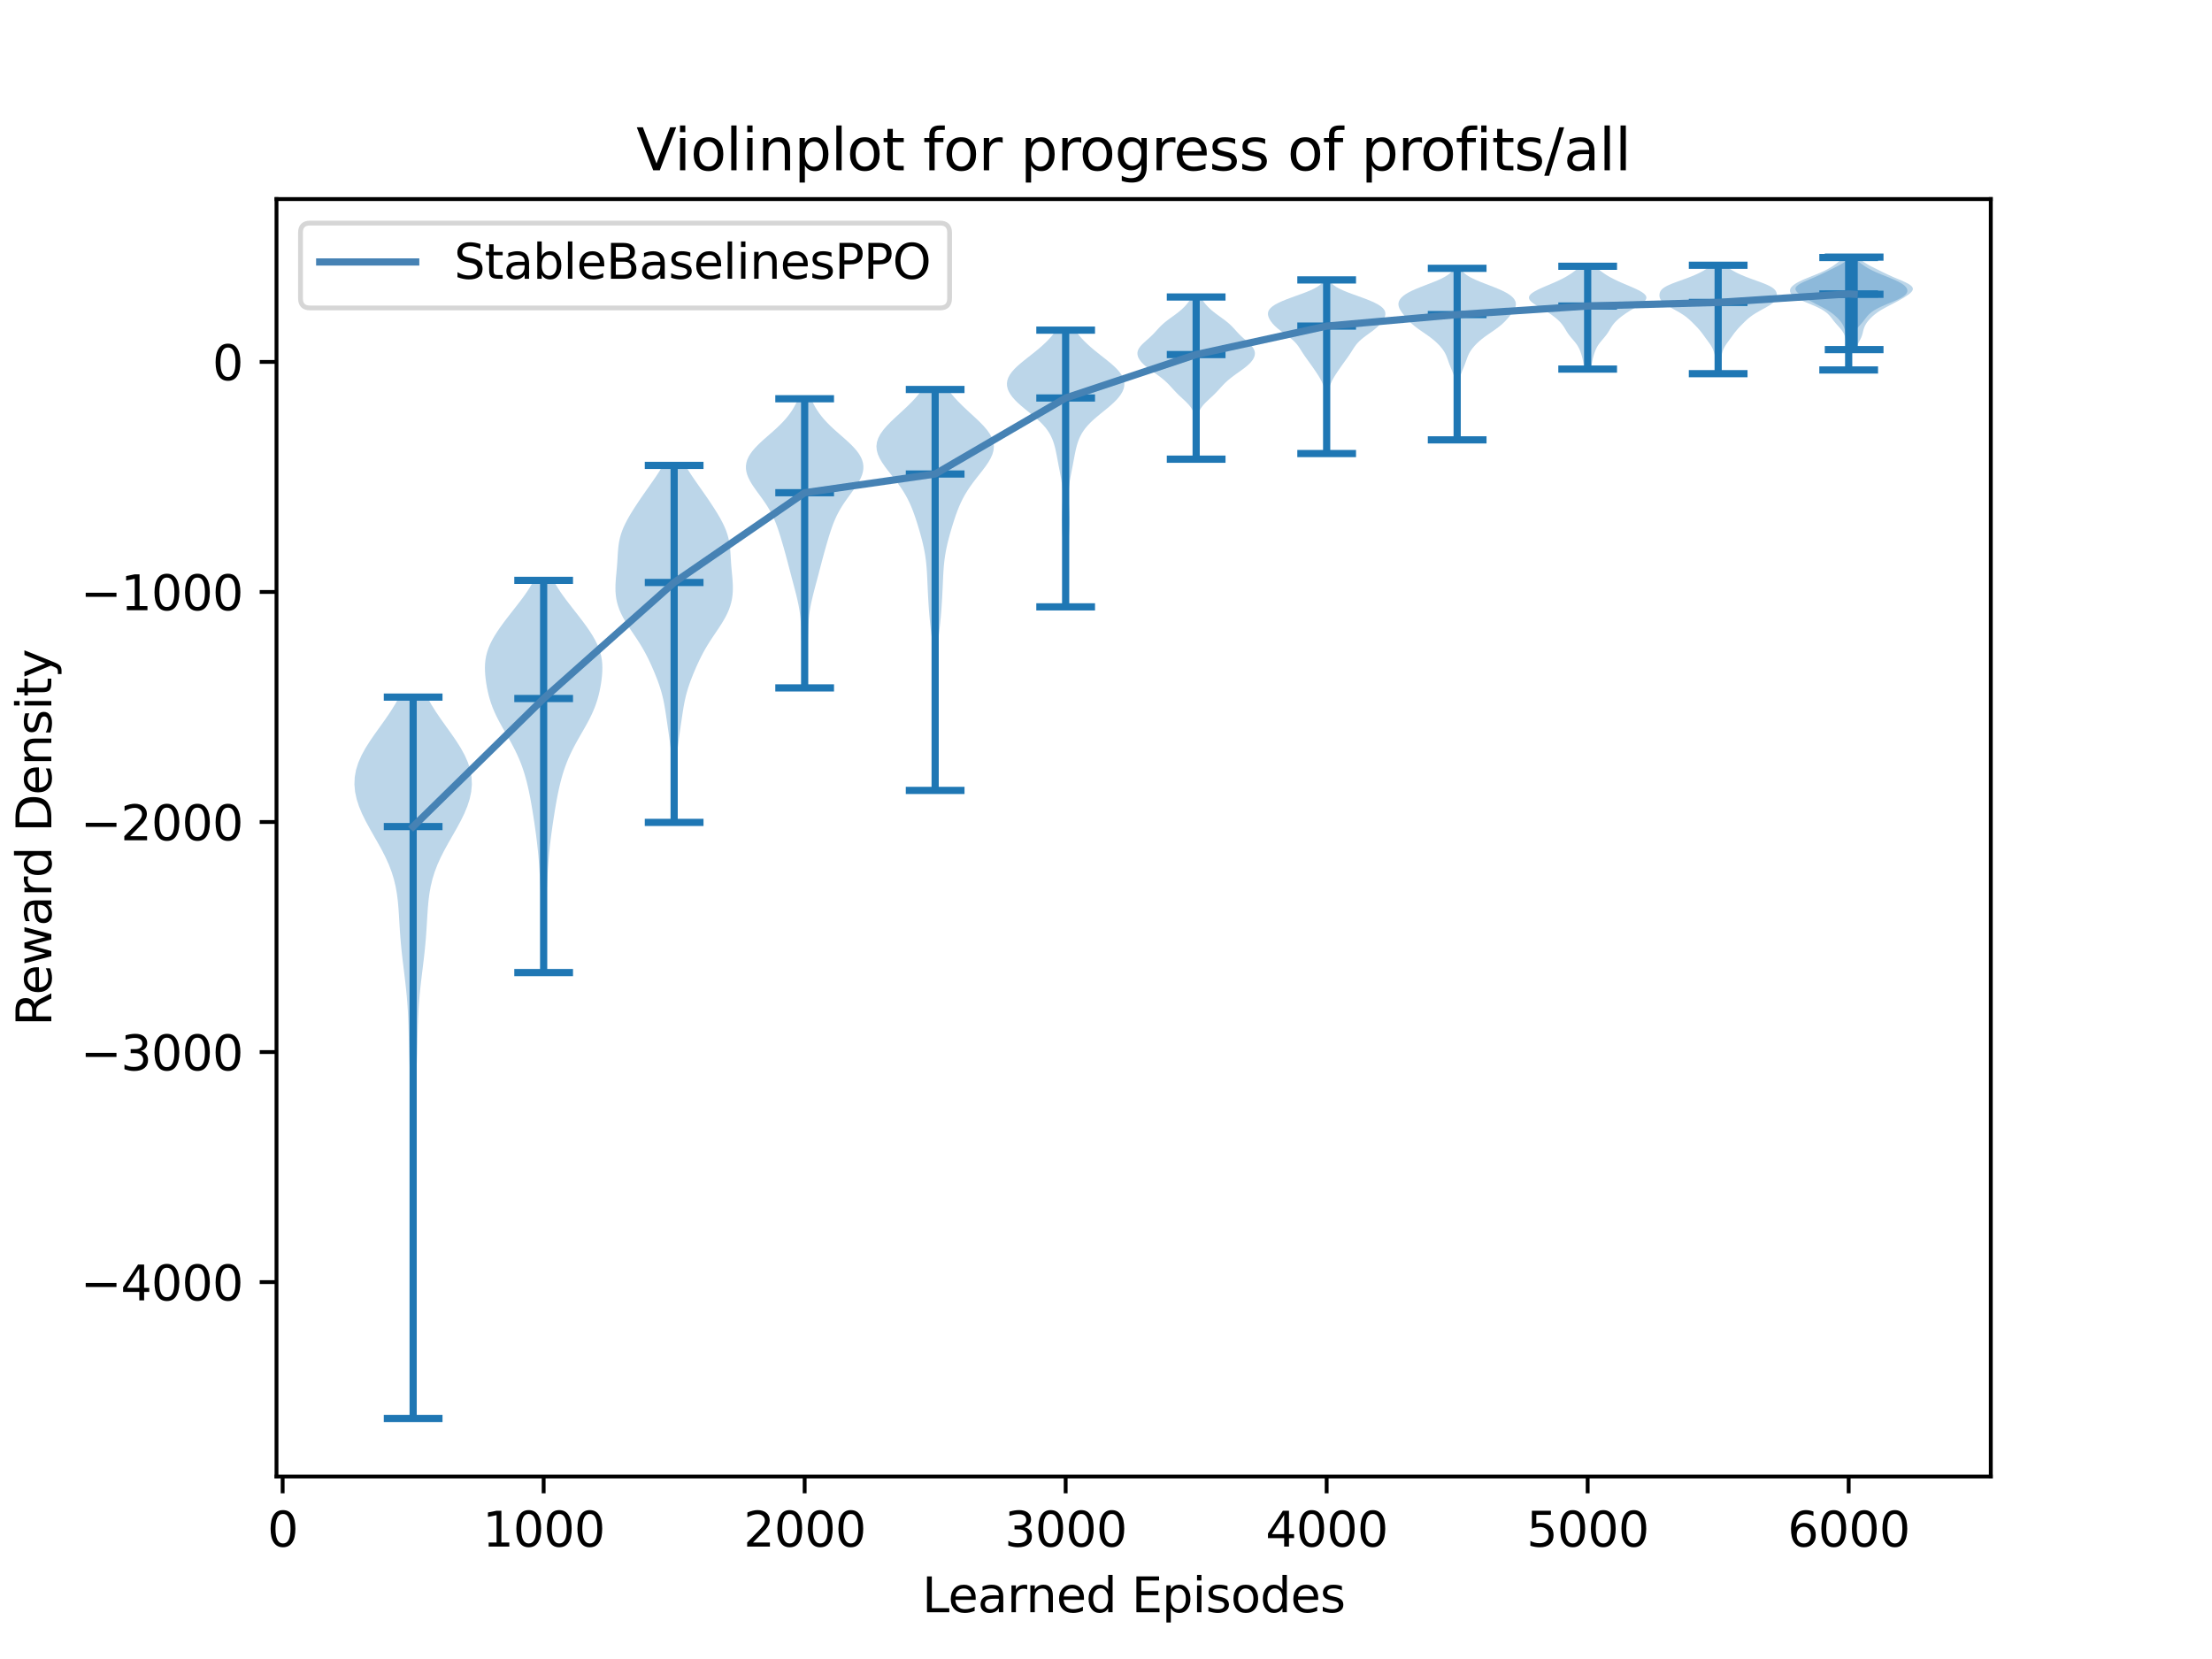 <?xml version="1.0" encoding="utf-8" standalone="no"?>
<!DOCTYPE svg PUBLIC "-//W3C//DTD SVG 1.1//EN"
  "http://www.w3.org/Graphics/SVG/1.1/DTD/svg11.dtd">
<svg xmlns:xlink="http://www.w3.org/1999/xlink" width="460.8pt" height="345.6pt" viewBox="0 0 460.8 345.6" xmlns="http://www.w3.org/2000/svg" version="1.1">
 <defs>
  <style type="text/css">*{stroke-linejoin: round; stroke-linecap: butt}</style>
 </defs>
 <g id="figure_1">
  <g id="patch_1">
   <path d="M 0 345.6 
L 460.8 345.6 
L 460.8 0 
L 0 0 
z
" style="fill: #ffffff"/>
  </g>
  <g id="axes_1">
   <g id="patch_2">
    <path d="M 57.6 307.584 
L 414.72 307.584 
L 414.72 41.472 
L 57.6 41.472 
z
" style="fill: #ffffff"/>
   </g>
   <g id="PolyCollection_1">
    <path d="M 86.166 295.488 
L 85.967 295.488 
L 85.969 293.97 
L 85.976 292.452 
L 85.987 290.934 
L 85.999 289.417 
L 86.013 287.899 
L 86.025 286.381 
L 86.037 284.863 
L 86.046 283.345 
L 86.053 281.827 
L 86.058 280.309 
L 86.061 278.791 
L 86.064 277.274 
L 86.065 275.756 
L 86.065 274.238 
L 86.065 272.72 
L 86.065 271.202 
L 86.064 269.684 
L 86.061 268.166 
L 86.057 266.649 
L 86.051 265.131 
L 86.041 263.613 
L 86.026 262.095 
L 86.006 260.577 
L 85.979 259.059 
L 85.945 257.541 
L 85.906 256.023 
L 85.861 254.506 
L 85.815 252.988 
L 85.772 251.47 
L 85.734 249.952 
L 85.707 248.434 
L 85.693 246.916 
L 85.692 245.398 
L 85.705 243.881 
L 85.728 242.363 
L 85.756 240.845 
L 85.784 239.327 
L 85.805 237.809 
L 85.815 236.291 
L 85.811 234.773 
L 85.79 233.255 
L 85.753 231.738 
L 85.702 230.22 
L 85.639 228.702 
L 85.569 227.184 
L 85.495 225.666 
L 85.423 224.148 
L 85.356 222.63 
L 85.298 221.113 
L 85.248 219.595 
L 85.206 218.077 
L 85.169 216.559 
L 85.131 215.041 
L 85.087 213.523 
L 85.029 212.005 
L 84.952 210.487 
L 84.852 208.97 
L 84.727 207.452 
L 84.578 205.934 
L 84.41 204.416 
L 84.229 202.898 
L 84.042 201.38 
L 83.859 199.862 
L 83.688 198.345 
L 83.536 196.827 
L 83.406 195.309 
L 83.297 193.791 
L 83.203 192.273 
L 83.113 190.755 
L 83.01 189.237 
L 82.874 187.719 
L 82.684 186.202 
L 82.416 184.684 
L 82.054 183.166 
L 81.586 181.648 
L 81.007 180.13 
L 80.323 178.612 
L 79.551 177.094 
L 78.715 175.577 
L 77.847 174.059 
L 76.984 172.541 
L 76.162 171.023 
L 75.418 169.505 
L 74.786 167.987 
L 74.295 166.469 
L 73.97 164.952 
L 73.833 163.434 
L 73.896 161.916 
L 74.166 160.398 
L 74.641 158.88 
L 75.306 157.362 
L 76.136 155.844 
L 77.097 154.326 
L 78.144 152.809 
L 79.232 151.291 
L 80.313 149.773 
L 81.346 148.255 
L 82.296 146.737 
L 83.139 145.219 
L 88.994 145.219 
L 88.994 145.219 
L 89.837 146.737 
L 90.787 148.255 
L 91.82 149.773 
L 92.901 151.291 
L 93.989 152.809 
L 95.036 154.326 
L 95.997 155.844 
L 96.827 157.362 
L 97.492 158.88 
L 97.967 160.398 
L 98.237 161.916 
L 98.3 163.434 
L 98.162 164.952 
L 97.838 166.469 
L 97.347 167.987 
L 96.715 169.505 
L 95.971 171.023 
L 95.149 172.541 
L 94.286 174.059 
L 93.418 175.577 
L 92.582 177.094 
L 91.81 178.612 
L 91.126 180.13 
L 90.547 181.648 
L 90.079 183.166 
L 89.717 184.684 
L 89.449 186.202 
L 89.258 187.719 
L 89.123 189.237 
L 89.02 190.755 
L 88.93 192.273 
L 88.836 193.791 
L 88.727 195.309 
L 88.597 196.827 
L 88.445 198.345 
L 88.274 199.862 
L 88.091 201.38 
L 87.904 202.898 
L 87.723 204.416 
L 87.555 205.934 
L 87.406 207.452 
L 87.281 208.97 
L 87.181 210.487 
L 87.104 212.005 
L 87.046 213.523 
L 87.002 215.041 
L 86.964 216.559 
L 86.927 218.077 
L 86.885 219.595 
L 86.835 221.113 
L 86.776 222.63 
L 86.71 224.148 
L 86.638 225.666 
L 86.564 227.184 
L 86.494 228.702 
L 86.431 230.22 
L 86.38 231.738 
L 86.343 233.255 
L 86.322 234.773 
L 86.318 236.291 
L 86.328 237.809 
L 86.349 239.327 
L 86.377 240.845 
L 86.405 242.363 
L 86.428 243.881 
L 86.44 245.398 
L 86.44 246.916 
L 86.426 248.434 
L 86.399 249.952 
L 86.361 251.47 
L 86.317 252.988 
L 86.272 254.506 
L 86.227 256.023 
L 86.187 257.541 
L 86.154 259.059 
L 86.127 260.577 
L 86.106 262.095 
L 86.092 263.613 
L 86.082 265.131 
L 86.075 266.649 
L 86.071 268.166 
L 86.069 269.684 
L 86.068 271.202 
L 86.067 272.72 
L 86.067 274.238 
L 86.068 275.756 
L 86.069 277.274 
L 86.071 278.791 
L 86.075 280.309 
L 86.08 281.827 
L 86.087 283.345 
L 86.096 284.863 
L 86.107 286.381 
L 86.12 287.899 
L 86.134 289.417 
L 86.146 290.934 
L 86.157 292.452 
L 86.164 293.97 
L 86.166 295.488 
z
" clip-path="url(#p2aeddd89b9)" style="fill: #1f77b4; fill-opacity: 0.3"/>
   </g>
   <g id="PolyCollection_2">
    <path d="M 113.698 202.605 
L 112.807 202.605 
L 112.779 201.78 
L 112.76 200.954 
L 112.752 200.129 
L 112.753 199.304 
L 112.764 198.478 
L 112.781 197.653 
L 112.802 196.828 
L 112.824 196.002 
L 112.845 195.177 
L 112.861 194.352 
L 112.871 193.526 
L 112.872 192.701 
L 112.864 191.876 
L 112.848 191.05 
L 112.824 190.225 
L 112.793 189.4 
L 112.758 188.575 
L 112.72 187.749 
L 112.68 186.924 
L 112.64 186.099 
L 112.599 185.273 
L 112.557 184.448 
L 112.515 183.623 
L 112.47 182.797 
L 112.423 181.972 
L 112.372 181.147 
L 112.317 180.321 
L 112.256 179.496 
L 112.188 178.671 
L 112.114 177.846 
L 112.033 177.02 
L 111.945 176.195 
L 111.85 175.37 
L 111.749 174.544 
L 111.642 173.719 
L 111.529 172.894 
L 111.412 172.068 
L 111.291 171.243 
L 111.166 170.418 
L 111.036 169.592 
L 110.903 168.767 
L 110.764 167.942 
L 110.62 167.116 
L 110.468 166.291 
L 110.307 165.466 
L 110.135 164.641 
L 109.951 163.815 
L 109.752 162.99 
L 109.536 162.165 
L 109.3 161.339 
L 109.041 160.514 
L 108.758 159.689 
L 108.447 158.863 
L 108.108 158.038 
L 107.741 157.213 
L 107.345 156.387 
L 106.924 155.562 
L 106.481 154.737 
L 106.02 153.912 
L 105.549 153.086 
L 105.075 152.261 
L 104.605 151.436 
L 104.148 150.61 
L 103.712 149.785 
L 103.304 148.96 
L 102.928 148.134 
L 102.59 147.309 
L 102.29 146.484 
L 102.028 145.658 
L 101.801 144.833 
L 101.605 144.008 
L 101.438 143.182 
L 101.296 142.357 
L 101.18 141.532 
L 101.092 140.707 
L 101.036 139.881 
L 101.019 139.056 
L 101.05 138.231 
L 101.136 137.405 
L 101.286 136.58 
L 101.504 135.755 
L 101.79 134.929 
L 102.144 134.104 
L 102.561 133.279 
L 103.033 132.453 
L 103.554 131.628 
L 104.115 130.803 
L 104.707 129.978 
L 105.323 129.152 
L 105.957 128.327 
L 106.6 127.502 
L 107.247 126.676 
L 107.89 125.851 
L 108.521 125.026 
L 109.131 124.2 
L 109.712 123.375 
L 110.255 122.55 
L 110.755 121.724 
L 111.205 120.899 
L 115.3 120.899 
L 115.3 120.899 
L 115.75 121.724 
L 116.249 122.55 
L 116.793 123.375 
L 117.374 124.2 
L 117.984 125.026 
L 118.614 125.851 
L 119.257 126.676 
L 119.904 127.502 
L 120.548 128.327 
L 121.181 129.152 
L 121.798 129.978 
L 122.39 130.803 
L 122.951 131.628 
L 123.471 132.453 
L 123.944 133.279 
L 124.361 134.104 
L 124.715 134.929 
L 125.001 135.755 
L 125.219 136.58 
L 125.368 137.405 
L 125.455 138.231 
L 125.486 139.056 
L 125.469 139.881 
L 125.413 140.707 
L 125.324 141.532 
L 125.208 142.357 
L 125.067 143.182 
L 124.9 144.008 
L 124.704 144.833 
L 124.477 145.658 
L 124.214 146.484 
L 123.915 147.309 
L 123.576 148.134 
L 123.201 148.96 
L 122.793 149.785 
L 122.357 150.61 
L 121.9 151.436 
L 121.43 152.261 
L 120.955 153.086 
L 120.484 153.912 
L 120.024 154.737 
L 119.581 155.562 
L 119.159 156.387 
L 118.764 157.213 
L 118.396 158.038 
L 118.058 158.863 
L 117.747 159.689 
L 117.464 160.514 
L 117.205 161.339 
L 116.969 162.165 
L 116.753 162.99 
L 116.554 163.815 
L 116.369 164.641 
L 116.198 165.466 
L 116.037 166.291 
L 115.885 167.116 
L 115.74 167.942 
L 115.602 168.767 
L 115.468 169.592 
L 115.339 170.418 
L 115.214 171.243 
L 115.093 172.068 
L 114.976 172.894 
L 114.863 173.719 
L 114.756 174.544 
L 114.655 175.37 
L 114.56 176.195 
L 114.472 177.02 
L 114.391 177.846 
L 114.317 178.671 
L 114.249 179.496 
L 114.188 180.321 
L 114.132 181.147 
L 114.081 181.972 
L 114.034 182.797 
L 113.99 183.623 
L 113.948 184.448 
L 113.906 185.273 
L 113.865 186.099 
L 113.824 186.924 
L 113.785 187.749 
L 113.746 188.575 
L 113.711 189.4 
L 113.681 190.225 
L 113.657 191.05 
L 113.641 191.876 
L 113.633 192.701 
L 113.634 193.526 
L 113.643 194.352 
L 113.66 195.177 
L 113.68 196.002 
L 113.703 196.828 
L 113.724 197.653 
L 113.741 198.478 
L 113.751 199.304 
L 113.753 200.129 
L 113.744 200.954 
L 113.726 201.78 
L 113.698 202.605 
z
" clip-path="url(#p2aeddd89b9)" style="fill: #1f77b4; fill-opacity: 0.3"/>
   </g>
   <g id="PolyCollection_3">
    <path d="M 140.665 171.319 
L 140.211 171.319 
L 140.197 170.567 
L 140.186 169.816 
L 140.179 169.065 
L 140.175 168.314 
L 140.173 167.563 
L 140.174 166.812 
L 140.177 166.06 
L 140.179 165.309 
L 140.18 164.558 
L 140.179 163.807 
L 140.172 163.056 
L 140.16 162.304 
L 140.141 161.553 
L 140.112 160.802 
L 140.075 160.051 
L 140.028 159.3 
L 139.973 158.548 
L 139.908 157.797 
L 139.835 157.046 
L 139.754 156.295 
L 139.666 155.544 
L 139.572 154.792 
L 139.472 154.041 
L 139.369 153.29 
L 139.262 152.539 
L 139.153 151.788 
L 139.044 151.036 
L 138.935 150.285 
L 138.825 149.534 
L 138.713 148.783 
L 138.597 148.032 
L 138.472 147.281 
L 138.336 146.529 
L 138.183 145.778 
L 138.009 145.027 
L 137.813 144.276 
L 137.593 143.525 
L 137.35 142.773 
L 137.085 142.022 
L 136.802 141.271 
L 136.503 140.52 
L 136.191 139.769 
L 135.866 139.017 
L 135.528 138.266 
L 135.176 137.515 
L 134.805 136.764 
L 134.413 136.013 
L 133.997 135.261 
L 133.555 134.51 
L 133.088 133.759 
L 132.6 133.008 
L 132.098 132.257 
L 131.59 131.505 
L 131.088 130.754 
L 130.602 130.003 
L 130.143 129.252 
L 129.723 128.501 
L 129.348 127.75 
L 129.025 126.998 
L 128.758 126.247 
L 128.545 125.496 
L 128.388 124.745 
L 128.282 123.994 
L 128.222 123.242 
L 128.205 122.491 
L 128.221 121.74 
L 128.264 120.989 
L 128.324 120.238 
L 128.393 119.486 
L 128.462 118.735 
L 128.527 117.984 
L 128.583 117.233 
L 128.631 116.482 
L 128.675 115.73 
L 128.723 114.979 
L 128.786 114.228 
L 128.873 113.477 
L 128.996 112.726 
L 129.162 111.975 
L 129.377 111.223 
L 129.641 110.472 
L 129.954 109.721 
L 130.311 108.97 
L 130.705 108.219 
L 131.131 107.467 
L 131.582 106.716 
L 132.052 105.965 
L 132.539 105.214 
L 133.038 104.463 
L 133.548 103.711 
L 134.067 102.96 
L 134.592 102.209 
L 135.121 101.458 
L 135.65 100.707 
L 136.174 99.955 
L 136.687 99.204 
L 137.182 98.453 
L 137.652 97.702 
L 138.091 96.951 
L 142.785 96.951 
L 142.785 96.951 
L 143.224 97.702 
L 143.695 98.453 
L 144.19 99.204 
L 144.703 99.955 
L 145.226 100.707 
L 145.755 101.458 
L 146.284 102.209 
L 146.81 102.96 
L 147.329 103.711 
L 147.839 104.463 
L 148.338 105.214 
L 148.824 105.965 
L 149.295 106.716 
L 149.746 107.467 
L 150.171 108.219 
L 150.566 108.97 
L 150.922 109.721 
L 151.235 110.472 
L 151.5 111.223 
L 151.715 111.975 
L 151.881 112.726 
L 152.004 113.477 
L 152.091 114.228 
L 152.153 114.979 
L 152.202 115.73 
L 152.246 116.482 
L 152.294 117.233 
L 152.35 117.984 
L 152.414 118.735 
L 152.484 119.486 
L 152.553 120.238 
L 152.613 120.989 
L 152.656 121.74 
L 152.672 122.491 
L 152.654 123.242 
L 152.595 123.994 
L 152.489 124.745 
L 152.331 125.496 
L 152.119 126.247 
L 151.851 126.998 
L 151.528 127.75 
L 151.154 128.501 
L 150.733 129.252 
L 150.275 130.003 
L 149.789 130.754 
L 149.286 131.505 
L 148.778 132.257 
L 148.276 133.008 
L 147.789 133.759 
L 147.322 134.51 
L 146.88 135.261 
L 146.464 136.013 
L 146.072 136.764 
L 145.701 137.515 
L 145.348 138.266 
L 145.011 139.017 
L 144.686 139.769 
L 144.374 140.52 
L 144.075 141.271 
L 143.792 142.022 
L 143.527 142.773 
L 143.284 143.525 
L 143.064 144.276 
L 142.867 145.027 
L 142.694 145.778 
L 142.541 146.529 
L 142.404 147.281 
L 142.28 148.032 
L 142.164 148.783 
L 142.052 149.534 
L 141.942 150.285 
L 141.832 151.036 
L 141.723 151.788 
L 141.615 152.539 
L 141.508 153.29 
L 141.404 154.041 
L 141.305 154.792 
L 141.211 155.544 
L 141.123 156.295 
L 141.042 157.046 
L 140.969 157.797 
L 140.904 158.548 
L 140.848 159.3 
L 140.801 160.051 
L 140.764 160.802 
L 140.736 161.553 
L 140.716 162.304 
L 140.704 163.056 
L 140.698 163.807 
L 140.696 164.558 
L 140.697 165.309 
L 140.7 166.06 
L 140.702 166.812 
L 140.703 167.563 
L 140.702 168.314 
L 140.698 169.065 
L 140.69 169.816 
L 140.68 170.567 
L 140.665 171.319 
z
" clip-path="url(#p2aeddd89b9)" style="fill: #1f77b4; fill-opacity: 0.3"/>
   </g>
   <g id="PolyCollection_4">
    <path d="M 167.894 143.298 
L 167.355 143.298 
L 167.339 142.69 
L 167.326 142.081 
L 167.315 141.473 
L 167.304 140.865 
L 167.292 140.256 
L 167.278 139.648 
L 167.259 139.039 
L 167.236 138.431 
L 167.209 137.822 
L 167.177 137.214 
L 167.142 136.606 
L 167.106 135.997 
L 167.07 135.389 
L 167.036 134.78 
L 167.005 134.172 
L 166.978 133.563 
L 166.955 132.955 
L 166.935 132.347 
L 166.916 131.738 
L 166.895 131.13 
L 166.87 130.521 
L 166.838 129.913 
L 166.796 129.305 
L 166.742 128.696 
L 166.675 128.088 
L 166.594 127.479 
L 166.498 126.871 
L 166.389 126.262 
L 166.267 125.654 
L 166.134 125.046 
L 165.993 124.437 
L 165.844 123.829 
L 165.69 123.22 
L 165.532 122.612 
L 165.371 122.003 
L 165.21 121.395 
L 165.048 120.787 
L 164.886 120.178 
L 164.726 119.57 
L 164.566 118.961 
L 164.406 118.353 
L 164.247 117.745 
L 164.087 117.136 
L 163.926 116.528 
L 163.762 115.919 
L 163.597 115.311 
L 163.428 114.702 
L 163.256 114.094 
L 163.081 113.486 
L 162.903 112.877 
L 162.722 112.269 
L 162.536 111.66 
L 162.344 111.052 
L 162.145 110.443 
L 161.935 109.835 
L 161.712 109.227 
L 161.472 108.618 
L 161.212 108.01 
L 160.928 107.401 
L 160.619 106.793 
L 160.282 106.185 
L 159.918 105.576 
L 159.528 104.968 
L 159.115 104.359 
L 158.683 103.751 
L 158.24 103.142 
L 157.793 102.534 
L 157.354 101.926 
L 156.932 101.317 
L 156.54 100.709 
L 156.189 100.1 
L 155.889 99.492 
L 155.652 98.883 
L 155.485 98.275 
L 155.396 97.667 
L 155.391 97.058 
L 155.473 96.45 
L 155.646 95.841 
L 155.908 95.233 
L 156.259 94.625 
L 156.693 94.016 
L 157.203 93.408 
L 157.778 92.799 
L 158.405 92.191 
L 159.071 91.582 
L 159.76 90.974 
L 160.456 90.366 
L 161.145 89.757 
L 161.813 89.149 
L 162.451 88.54 
L 163.05 87.932 
L 163.604 87.323 
L 164.113 86.715 
L 164.575 86.107 
L 164.992 85.498 
L 165.366 84.89 
L 165.701 84.281 
L 166 83.673 
L 166.265 83.065 
L 168.983 83.065 
L 168.983 83.065 
L 169.249 83.673 
L 169.547 84.281 
L 169.882 84.89 
L 170.257 85.498 
L 170.674 86.107 
L 171.136 86.715 
L 171.644 87.323 
L 172.199 87.932 
L 172.798 88.54 
L 173.435 89.149 
L 174.103 89.757 
L 174.792 90.366 
L 175.488 90.974 
L 176.177 91.582 
L 176.843 92.191 
L 177.471 92.799 
L 178.046 93.408 
L 178.555 94.016 
L 178.989 94.625 
L 179.34 95.233 
L 179.603 95.841 
L 179.775 96.45 
L 179.858 97.058 
L 179.853 97.667 
L 179.764 98.275 
L 179.597 98.883 
L 179.359 99.492 
L 179.06 100.1 
L 178.709 100.709 
L 178.316 101.317 
L 177.895 101.926 
L 177.455 102.534 
L 177.009 103.142 
L 176.566 103.751 
L 176.134 104.359 
L 175.721 104.968 
L 175.33 105.576 
L 174.966 106.185 
L 174.63 106.793 
L 174.32 107.401 
L 174.037 108.01 
L 173.776 108.618 
L 173.536 109.227 
L 173.313 109.835 
L 173.103 110.443 
L 172.904 111.052 
L 172.713 111.66 
L 172.527 112.269 
L 172.345 112.877 
L 172.167 113.486 
L 171.992 114.094 
L 171.821 114.702 
L 171.652 115.311 
L 171.486 115.919 
L 171.323 116.528 
L 171.162 117.136 
L 171.002 117.745 
L 170.842 118.353 
L 170.683 118.961 
L 170.523 119.57 
L 170.362 120.178 
L 170.201 120.787 
L 170.039 121.395 
L 169.877 122.003 
L 169.717 122.612 
L 169.559 123.22 
L 169.405 123.829 
L 169.256 124.437 
L 169.114 125.046 
L 168.981 125.654 
L 168.86 126.262 
L 168.75 126.871 
L 168.655 127.479 
L 168.573 128.088 
L 168.506 128.696 
L 168.453 129.305 
L 168.411 129.913 
L 168.378 130.521 
L 168.353 131.13 
L 168.333 131.738 
L 168.313 132.347 
L 168.293 132.955 
L 168.27 133.563 
L 168.243 134.172 
L 168.213 134.78 
L 168.179 135.389 
L 168.143 135.997 
L 168.106 136.606 
L 168.071 137.214 
L 168.04 137.822 
L 168.012 138.431 
L 167.989 139.039 
L 167.971 139.648 
L 167.956 140.256 
L 167.945 140.865 
L 167.934 141.473 
L 167.923 142.081 
L 167.91 142.69 
L 167.894 143.298 
z
" clip-path="url(#p2aeddd89b9)" style="fill: #1f77b4; fill-opacity: 0.3"/>
   </g>
   <g id="PolyCollection_5">
    <path d="M 194.919 164.657 
L 194.702 164.657 
L 194.704 163.813 
L 194.71 162.97 
L 194.719 162.126 
L 194.73 161.282 
L 194.742 160.439 
L 194.752 159.595 
L 194.76 158.752 
L 194.765 157.908 
L 194.765 157.064 
L 194.762 156.221 
L 194.755 155.377 
L 194.745 154.534 
L 194.734 153.69 
L 194.722 152.846 
L 194.712 152.003 
L 194.705 151.159 
L 194.701 150.316 
L 194.702 149.472 
L 194.707 148.628 
L 194.715 147.785 
L 194.725 146.941 
L 194.735 146.097 
L 194.744 145.254 
L 194.75 144.41 
L 194.752 143.567 
L 194.748 142.723 
L 194.737 141.879 
L 194.72 141.036 
L 194.696 140.192 
L 194.664 139.349 
L 194.623 138.505 
L 194.574 137.661 
L 194.515 136.818 
L 194.446 135.974 
L 194.368 135.13 
L 194.28 134.287 
L 194.185 133.443 
L 194.084 132.6 
L 193.983 131.756 
L 193.883 130.912 
L 193.789 130.069 
L 193.702 129.225 
L 193.623 128.382 
L 193.553 127.538 
L 193.49 126.694 
L 193.433 125.851 
L 193.382 125.007 
L 193.335 124.164 
L 193.292 123.32 
L 193.252 122.476 
L 193.214 121.633 
L 193.176 120.789 
L 193.135 119.945 
L 193.088 119.102 
L 193.028 118.258 
L 192.952 117.415 
L 192.856 116.571 
L 192.737 115.727 
L 192.594 114.884 
L 192.426 114.04 
L 192.236 113.197 
L 192.027 112.353 
L 191.802 111.509 
L 191.564 110.666 
L 191.314 109.822 
L 191.055 108.978 
L 190.783 108.135 
L 190.496 107.291 
L 190.189 106.448 
L 189.854 105.604 
L 189.483 104.76 
L 189.071 103.917 
L 188.611 103.073 
L 188.1 102.23 
L 187.537 101.386 
L 186.929 100.542 
L 186.284 99.699 
L 185.62 98.855 
L 184.957 98.012 
L 184.322 97.168 
L 183.744 96.324 
L 183.253 95.481 
L 182.879 94.637 
L 182.647 93.793 
L 182.577 92.95 
L 182.679 92.106 
L 182.956 91.263 
L 183.4 90.419 
L 183.996 89.575 
L 184.719 88.732 
L 185.538 87.888 
L 186.423 87.045 
L 187.338 86.201 
L 188.254 85.357 
L 189.145 84.514 
L 189.989 83.67 
L 190.771 82.826 
L 191.481 81.983 
L 192.115 81.139 
L 197.505 81.139 
L 197.505 81.139 
L 198.139 81.983 
L 198.85 82.826 
L 199.632 83.67 
L 200.476 84.514 
L 201.366 85.357 
L 202.282 86.201 
L 203.198 87.045 
L 204.082 87.888 
L 204.902 88.732 
L 205.624 89.575 
L 206.22 90.419 
L 206.665 91.263 
L 206.942 92.106 
L 207.044 92.95 
L 206.973 93.793 
L 206.741 94.637 
L 206.367 95.481 
L 205.876 96.324 
L 205.298 97.168 
L 204.663 98.012 
L 204 98.855 
L 203.336 99.699 
L 202.692 100.542 
L 202.083 101.386 
L 201.521 102.23 
L 201.009 103.073 
L 200.549 103.917 
L 200.137 104.76 
L 199.767 105.604 
L 199.432 106.448 
L 199.124 107.291 
L 198.837 108.135 
L 198.566 108.978 
L 198.306 109.822 
L 198.057 110.666 
L 197.818 111.509 
L 197.593 112.353 
L 197.384 113.197 
L 197.194 114.04 
L 197.027 114.884 
L 196.883 115.727 
L 196.764 116.571 
L 196.668 117.415 
L 196.592 118.258 
L 196.533 119.102 
L 196.485 119.945 
L 196.444 120.789 
L 196.407 121.633 
L 196.369 122.476 
L 196.329 123.32 
L 196.286 124.164 
L 196.239 125.007 
L 196.187 125.851 
L 196.131 126.694 
L 196.068 127.538 
L 195.997 128.382 
L 195.919 129.225 
L 195.832 130.069 
L 195.737 130.912 
L 195.638 131.756 
L 195.536 132.6 
L 195.436 133.443 
L 195.341 134.287 
L 195.253 135.13 
L 195.174 135.974 
L 195.105 136.818 
L 195.046 137.661 
L 194.997 138.505 
L 194.957 139.349 
L 194.924 140.192 
L 194.9 141.036 
L 194.883 141.879 
L 194.873 142.723 
L 194.869 143.567 
L 194.87 144.41 
L 194.876 145.254 
L 194.885 146.097 
L 194.895 146.941 
L 194.905 147.785 
L 194.913 148.628 
L 194.918 149.472 
L 194.919 150.316 
L 194.915 151.159 
L 194.908 152.003 
L 194.898 152.846 
L 194.887 153.69 
L 194.875 154.534 
L 194.866 155.377 
L 194.858 156.221 
L 194.855 157.064 
L 194.856 157.908 
L 194.86 158.752 
L 194.868 159.595 
L 194.878 160.439 
L 194.89 161.282 
L 194.901 162.126 
L 194.911 162.97 
L 194.917 163.813 
L 194.919 164.657 
z
" clip-path="url(#p2aeddd89b9)" style="fill: #1f77b4; fill-opacity: 0.3"/>
   </g>
   <g id="PolyCollection_6">
    <path d="M 222.118 126.417 
L 221.874 126.417 
L 221.869 125.835 
L 221.864 125.252 
L 221.86 124.67 
L 221.855 124.088 
L 221.848 123.506 
L 221.839 122.923 
L 221.827 122.341 
L 221.811 121.759 
L 221.793 121.177 
L 221.773 120.594 
L 221.751 120.012 
L 221.73 119.43 
L 221.709 118.848 
L 221.69 118.265 
L 221.672 117.683 
L 221.655 117.101 
L 221.638 116.519 
L 221.619 115.936 
L 221.596 115.354 
L 221.569 114.772 
L 221.536 114.19 
L 221.496 113.607 
L 221.452 113.025 
L 221.403 112.443 
L 221.354 111.861 
L 221.305 111.278 
L 221.262 110.696 
L 221.226 110.114 
L 221.199 109.532 
L 221.183 108.949 
L 221.179 108.367 
L 221.186 107.785 
L 221.205 107.203 
L 221.232 106.62 
L 221.266 106.038 
L 221.302 105.456 
L 221.337 104.874 
L 221.366 104.291 
L 221.384 103.709 
L 221.388 103.127 
L 221.375 102.545 
L 221.343 101.962 
L 221.291 101.38 
L 221.22 100.798 
L 221.134 100.216 
L 221.035 99.633 
L 220.928 99.051 
L 220.816 98.469 
L 220.702 97.887 
L 220.589 97.304 
L 220.478 96.722 
L 220.368 96.14 
L 220.26 95.558 
L 220.15 94.975 
L 220.035 94.393 
L 219.912 93.811 
L 219.776 93.229 
L 219.619 92.647 
L 219.436 92.064 
L 219.218 91.482 
L 218.958 90.9 
L 218.647 90.318 
L 218.278 89.735 
L 217.847 89.153 
L 217.349 88.571 
L 216.787 87.989 
L 216.166 87.406 
L 215.497 86.824 
L 214.794 86.242 
L 214.076 85.66 
L 213.362 85.077 
L 212.672 84.495 
L 212.026 83.913 
L 211.439 83.331 
L 210.926 82.748 
L 210.497 82.166 
L 210.16 81.584 
L 209.922 81.002 
L 209.788 80.419 
L 209.762 79.837 
L 209.848 79.255 
L 210.045 78.673 
L 210.352 78.09 
L 210.763 77.508 
L 211.27 76.926 
L 211.859 76.344 
L 212.514 75.761 
L 213.216 75.179 
L 213.947 74.597 
L 214.688 74.015 
L 215.423 73.432 
L 216.138 72.85 
L 216.823 72.268 
L 217.47 71.686 
L 218.074 71.103 
L 218.631 70.521 
L 219.14 69.939 
L 219.602 69.357 
L 220.015 68.774 
L 223.977 68.774 
L 223.977 68.774 
L 224.39 69.357 
L 224.852 69.939 
L 225.361 70.521 
L 225.919 71.103 
L 226.522 71.686 
L 227.169 72.268 
L 227.854 72.85 
L 228.569 73.432 
L 229.304 74.015 
L 230.046 74.597 
L 230.776 75.179 
L 231.479 75.761 
L 232.133 76.344 
L 232.722 76.926 
L 233.229 77.508 
L 233.64 78.09 
L 233.947 78.673 
L 234.145 79.255 
L 234.23 79.837 
L 234.204 80.419 
L 234.07 81.002 
L 233.832 81.584 
L 233.495 82.166 
L 233.066 82.748 
L 232.553 83.331 
L 231.966 83.913 
L 231.32 84.495 
L 230.63 85.077 
L 229.916 85.66 
L 229.198 86.242 
L 228.496 86.824 
L 227.826 87.406 
L 227.206 87.989 
L 226.643 88.571 
L 226.146 89.153 
L 225.714 89.735 
L 225.345 90.318 
L 225.034 90.9 
L 224.774 91.482 
L 224.556 92.064 
L 224.373 92.647 
L 224.217 93.229 
L 224.08 93.811 
L 223.957 94.393 
L 223.842 94.975 
L 223.732 95.558 
L 223.624 96.14 
L 223.514 96.722 
L 223.403 97.304 
L 223.29 97.887 
L 223.176 98.469 
L 223.064 99.051 
L 222.957 99.633 
L 222.858 100.216 
L 222.772 100.798 
L 222.702 101.38 
L 222.65 101.962 
L 222.617 102.545 
L 222.604 103.127 
L 222.608 103.709 
L 222.627 104.291 
L 222.656 104.874 
L 222.69 105.456 
L 222.727 106.038 
L 222.76 106.62 
L 222.788 107.203 
L 222.806 107.785 
L 222.814 108.367 
L 222.809 108.949 
L 222.794 109.532 
L 222.767 110.114 
L 222.73 110.696 
L 222.687 111.278 
L 222.639 111.861 
L 222.589 112.443 
L 222.541 113.025 
L 222.496 113.607 
L 222.456 114.19 
L 222.423 114.772 
L 222.396 115.354 
L 222.373 115.936 
L 222.354 116.519 
L 222.337 117.101 
L 222.32 117.683 
L 222.302 118.265 
L 222.283 118.848 
L 222.262 119.43 
L 222.241 120.012 
L 222.22 120.594 
L 222.199 121.177 
L 222.181 121.759 
L 222.166 122.341 
L 222.153 122.923 
L 222.144 123.506 
L 222.137 124.088 
L 222.132 124.67 
L 222.128 125.252 
L 222.124 125.835 
L 222.118 126.417 
z
" clip-path="url(#p2aeddd89b9)" style="fill: #1f77b4; fill-opacity: 0.3"/>
   </g>
   <g id="PolyCollection_7">
    <path d="M 249.633 95.656 
L 248.731 95.656 
L 248.699 95.314 
L 248.679 94.973 
L 248.673 94.632 
L 248.681 94.29 
L 248.702 93.949 
L 248.733 93.608 
L 248.774 93.267 
L 248.819 92.925 
L 248.868 92.584 
L 248.916 92.243 
L 248.962 91.901 
L 249.004 91.56 
L 249.039 91.219 
L 249.068 90.877 
L 249.089 90.536 
L 249.103 90.195 
L 249.11 89.854 
L 249.109 89.512 
L 249.102 89.171 
L 249.089 88.83 
L 249.07 88.488 
L 249.046 88.147 
L 249.016 87.806 
L 248.979 87.464 
L 248.932 87.123 
L 248.872 86.782 
L 248.796 86.44 
L 248.697 86.099 
L 248.57 85.758 
L 248.41 85.417 
L 248.214 85.075 
L 247.978 84.734 
L 247.704 84.393 
L 247.395 84.051 
L 247.059 83.71 
L 246.702 83.369 
L 246.335 83.027 
L 245.967 82.686 
L 245.606 82.345 
L 245.258 82.003 
L 244.924 81.662 
L 244.602 81.321 
L 244.29 80.98 
L 243.98 80.638 
L 243.664 80.297 
L 243.334 79.956 
L 242.984 79.614 
L 242.609 79.273 
L 242.207 78.932 
L 241.777 78.59 
L 241.325 78.249 
L 240.854 77.908 
L 240.374 77.567 
L 239.895 77.225 
L 239.426 76.884 
L 238.978 76.543 
L 238.56 76.201 
L 238.181 75.86 
L 237.847 75.519 
L 237.561 75.177 
L 237.325 74.836 
L 237.144 74.495 
L 237.018 74.153 
L 236.952 73.812 
L 236.948 73.471 
L 237.011 73.13 
L 237.14 72.788 
L 237.336 72.447 
L 237.594 72.106 
L 237.904 71.764 
L 238.255 71.423 
L 238.631 71.082 
L 239.017 70.74 
L 239.399 70.399 
L 239.768 70.058 
L 240.118 69.717 
L 240.448 69.375 
L 240.763 69.034 
L 241.072 68.693 
L 241.384 68.351 
L 241.71 68.01 
L 242.061 67.669 
L 242.442 67.327 
L 242.854 66.986 
L 243.294 66.645 
L 243.754 66.303 
L 244.226 65.962 
L 244.695 65.621 
L 245.153 65.28 
L 245.589 64.938 
L 245.998 64.597 
L 246.376 64.256 
L 246.723 63.914 
L 247.04 63.573 
L 247.33 63.232 
L 247.595 62.89 
L 247.837 62.549 
L 248.057 62.208 
L 248.255 61.867 
L 250.11 61.867 
L 250.11 61.867 
L 250.307 62.208 
L 250.527 62.549 
L 250.769 62.89 
L 251.034 63.232 
L 251.324 63.573 
L 251.642 63.914 
L 251.989 64.256 
L 252.366 64.597 
L 252.775 64.938 
L 253.211 65.28 
L 253.669 65.621 
L 254.139 65.962 
L 254.61 66.303 
L 255.07 66.645 
L 255.511 66.986 
L 255.923 67.327 
L 256.303 67.669 
L 256.654 68.01 
L 256.98 68.351 
L 257.292 68.693 
L 257.601 69.034 
L 257.916 69.375 
L 258.246 69.717 
L 258.596 70.058 
L 258.965 70.399 
L 259.348 70.74 
L 259.734 71.082 
L 260.109 71.423 
L 260.46 71.764 
L 260.77 72.106 
L 261.028 72.447 
L 261.224 72.788 
L 261.354 73.13 
L 261.416 73.471 
L 261.412 73.812 
L 261.346 74.153 
L 261.22 74.495 
L 261.039 74.836 
L 260.804 75.177 
L 260.517 75.519 
L 260.183 75.86 
L 259.804 76.201 
L 259.386 76.543 
L 258.939 76.884 
L 258.47 77.225 
L 257.99 77.567 
L 257.51 77.908 
L 257.04 78.249 
L 256.587 78.59 
L 256.157 78.932 
L 255.755 79.273 
L 255.38 79.614 
L 255.03 79.956 
L 254.7 80.297 
L 254.384 80.638 
L 254.074 80.98 
L 253.762 81.321 
L 253.441 81.662 
L 253.106 82.003 
L 252.758 82.345 
L 252.397 82.686 
L 252.029 83.027 
L 251.662 83.369 
L 251.306 83.71 
L 250.969 84.051 
L 250.66 84.393 
L 250.386 84.734 
L 250.151 85.075 
L 249.954 85.417 
L 249.794 85.758 
L 249.667 86.099 
L 249.568 86.44 
L 249.492 86.782 
L 249.432 87.123 
L 249.386 87.464 
L 249.348 87.806 
L 249.318 88.147 
L 249.294 88.488 
L 249.275 88.83 
L 249.262 89.171 
L 249.255 89.512 
L 249.254 89.854 
L 249.261 90.195 
L 249.275 90.536 
L 249.296 90.877 
L 249.325 91.219 
L 249.36 91.56 
L 249.402 91.901 
L 249.448 92.243 
L 249.496 92.584 
L 249.545 92.925 
L 249.591 93.267 
L 249.631 93.608 
L 249.662 93.949 
L 249.683 94.29 
L 249.691 94.632 
L 249.685 94.973 
L 249.665 95.314 
L 249.633 95.656 
z
" clip-path="url(#p2aeddd89b9)" style="fill: #1f77b4; fill-opacity: 0.3"/>
   </g>
   <g id="PolyCollection_8">
    <path d="M 276.509 94.481 
L 276.227 94.481 
L 276.231 94.115 
L 276.241 93.75 
L 276.257 93.385 
L 276.276 93.019 
L 276.296 92.654 
L 276.314 92.289 
L 276.33 91.923 
L 276.343 91.558 
L 276.352 91.193 
L 276.358 90.827 
L 276.362 90.462 
L 276.365 90.097 
L 276.366 89.731 
L 276.367 89.366 
L 276.368 89.001 
L 276.368 88.635 
L 276.368 88.27 
L 276.368 87.905 
L 276.368 87.539 
L 276.368 87.174 
L 276.368 86.809 
L 276.368 86.443 
L 276.368 86.078 
L 276.367 85.713 
L 276.366 85.347 
L 276.365 84.982 
L 276.362 84.617 
L 276.356 84.251 
L 276.346 83.886 
L 276.331 83.52 
L 276.308 83.155 
L 276.275 82.79 
L 276.229 82.424 
L 276.17 82.059 
L 276.097 81.694 
L 276.008 81.328 
L 275.904 80.963 
L 275.786 80.598 
L 275.652 80.232 
L 275.502 79.867 
L 275.336 79.502 
L 275.152 79.136 
L 274.951 78.771 
L 274.735 78.406 
L 274.506 78.04 
L 274.267 77.675 
L 274.022 77.31 
L 273.773 76.944 
L 273.521 76.579 
L 273.265 76.214 
L 273.006 75.848 
L 272.745 75.483 
L 272.481 75.118 
L 272.217 74.752 
L 271.957 74.387 
L 271.704 74.022 
L 271.459 73.656 
L 271.223 73.291 
L 270.992 72.926 
L 270.758 72.56 
L 270.513 72.195 
L 270.243 71.83 
L 269.938 71.464 
L 269.589 71.099 
L 269.192 70.734 
L 268.749 70.368 
L 268.27 70.003 
L 267.768 69.638 
L 267.262 69.272 
L 266.768 68.907 
L 266.3 68.542 
L 265.871 68.176 
L 265.484 67.811 
L 265.144 67.446 
L 264.848 67.08 
L 264.598 66.715 
L 264.394 66.35 
L 264.242 65.984 
L 264.151 65.619 
L 264.134 65.254 
L 264.208 64.888 
L 264.388 64.523 
L 264.687 64.158 
L 265.115 63.792 
L 265.676 63.427 
L 266.364 63.062 
L 267.17 62.696 
L 268.074 62.331 
L 269.05 61.966 
L 270.064 61.6 
L 271.076 61.235 
L 272.045 60.87 
L 272.935 60.504 
L 273.717 60.139 
L 274.376 59.773 
L 274.906 59.408 
L 275.315 59.043 
L 275.619 58.677 
L 275.839 58.312 
L 276.897 58.312 
L 276.897 58.312 
L 277.117 58.677 
L 277.421 59.043 
L 277.83 59.408 
L 278.36 59.773 
L 279.019 60.139 
L 279.801 60.504 
L 280.691 60.87 
L 281.66 61.235 
L 282.672 61.6 
L 283.686 61.966 
L 284.662 62.331 
L 285.566 62.696 
L 286.372 63.062 
L 287.06 63.427 
L 287.621 63.792 
L 288.049 64.158 
L 288.348 64.523 
L 288.528 64.888 
L 288.602 65.254 
L 288.585 65.619 
L 288.494 65.984 
L 288.342 66.35 
L 288.138 66.715 
L 287.888 67.08 
L 287.592 67.446 
L 287.252 67.811 
L 286.865 68.176 
L 286.436 68.542 
L 285.968 68.907 
L 285.474 69.272 
L 284.968 69.638 
L 284.466 70.003 
L 283.987 70.368 
L 283.544 70.734 
L 283.147 71.099 
L 282.798 71.464 
L 282.493 71.83 
L 282.223 72.195 
L 281.978 72.56 
L 281.744 72.926 
L 281.513 73.291 
L 281.277 73.656 
L 281.032 74.022 
L 280.779 74.387 
L 280.519 74.752 
L 280.255 75.118 
L 279.992 75.483 
L 279.73 75.848 
L 279.471 76.214 
L 279.215 76.579 
L 278.963 76.944 
L 278.714 77.31 
L 278.469 77.675 
L 278.23 78.04 
L 278.001 78.406 
L 277.785 78.771 
L 277.584 79.136 
L 277.401 79.502 
L 277.234 79.867 
L 277.084 80.232 
L 276.95 80.598 
L 276.832 80.963 
L 276.728 81.328 
L 276.639 81.694 
L 276.566 82.059 
L 276.507 82.424 
L 276.461 82.79 
L 276.428 83.155 
L 276.405 83.52 
L 276.39 83.886 
L 276.38 84.251 
L 276.375 84.617 
L 276.371 84.982 
L 276.37 85.347 
L 276.369 85.713 
L 276.368 86.078 
L 276.368 86.443 
L 276.368 86.809 
L 276.368 87.174 
L 276.368 87.539 
L 276.368 87.905 
L 276.368 88.27 
L 276.368 88.635 
L 276.368 89.001 
L 276.369 89.366 
L 276.37 89.731 
L 276.371 90.097 
L 276.374 90.462 
L 276.378 90.827 
L 276.384 91.193 
L 276.393 91.558 
L 276.406 91.923 
L 276.422 92.289 
L 276.44 92.654 
L 276.46 93.019 
L 276.479 93.385 
L 276.495 93.75 
L 276.505 94.115 
L 276.509 94.481 
z
" clip-path="url(#p2aeddd89b9)" style="fill: #1f77b4; fill-opacity: 0.3"/>
   </g>
   <g id="PolyCollection_9">
    <path d="M 303.696 91.636 
L 303.412 91.636 
L 303.416 91.275 
L 303.426 90.914 
L 303.442 90.553 
L 303.46 90.192 
L 303.479 89.831 
L 303.498 89.47 
L 303.514 89.109 
L 303.527 88.748 
L 303.536 88.387 
L 303.543 88.026 
L 303.547 87.665 
L 303.55 87.304 
L 303.551 86.943 
L 303.55 86.582 
L 303.548 86.221 
L 303.544 85.86 
L 303.538 85.499 
L 303.529 85.138 
L 303.517 84.777 
L 303.501 84.416 
L 303.483 84.055 
L 303.463 83.694 
L 303.444 83.333 
L 303.425 82.972 
L 303.41 82.611 
L 303.399 82.25 
L 303.392 81.889 
L 303.386 81.528 
L 303.378 81.167 
L 303.364 80.806 
L 303.34 80.445 
L 303.304 80.084 
L 303.252 79.723 
L 303.183 79.362 
L 303.098 79.001 
L 302.997 78.64 
L 302.882 78.279 
L 302.754 77.918 
L 302.615 77.557 
L 302.47 77.196 
L 302.321 76.835 
L 302.172 76.474 
L 302.028 76.113 
L 301.891 75.752 
L 301.761 75.391 
L 301.635 75.03 
L 301.508 74.669 
L 301.371 74.308 
L 301.217 73.947 
L 301.039 73.586 
L 300.831 73.225 
L 300.59 72.863 
L 300.318 72.502 
L 300.015 72.141 
L 299.682 71.78 
L 299.319 71.419 
L 298.924 71.058 
L 298.496 70.697 
L 298.036 70.336 
L 297.546 69.975 
L 297.033 69.614 
L 296.508 69.253 
L 295.982 68.892 
L 295.471 68.531 
L 294.984 68.17 
L 294.532 67.809 
L 294.116 67.448 
L 293.736 67.087 
L 293.387 66.726 
L 293.06 66.365 
L 292.751 66.004 
L 292.456 65.643 
L 292.176 65.282 
L 291.918 64.921 
L 291.691 64.56 
L 291.508 64.199 
L 291.381 63.838 
L 291.32 63.477 
L 291.335 63.116 
L 291.433 62.755 
L 291.619 62.394 
L 291.9 62.033 
L 292.283 61.672 
L 292.772 61.311 
L 293.37 60.95 
L 294.073 60.589 
L 294.871 60.228 
L 295.745 59.867 
L 296.669 59.506 
L 297.612 59.145 
L 298.539 58.784 
L 299.417 58.423 
L 300.216 58.062 
L 300.917 57.701 
L 301.507 57.34 
L 301.987 56.979 
L 302.364 56.618 
L 302.653 56.257 
L 302.871 55.896 
L 304.237 55.896 
L 304.237 55.896 
L 304.455 56.257 
L 304.744 56.618 
L 305.121 56.979 
L 305.601 57.34 
L 306.191 57.701 
L 306.891 58.062 
L 307.691 58.423 
L 308.569 58.784 
L 309.496 59.145 
L 310.439 59.506 
L 311.363 59.867 
L 312.237 60.228 
L 313.035 60.589 
L 313.738 60.95 
L 314.336 61.311 
L 314.825 61.672 
L 315.208 62.033 
L 315.489 62.394 
L 315.675 62.755 
L 315.773 63.116 
L 315.788 63.477 
L 315.727 63.838 
L 315.6 64.199 
L 315.417 64.56 
L 315.19 64.921 
L 314.931 65.282 
L 314.652 65.643 
L 314.357 66.004 
L 314.048 66.365 
L 313.721 66.726 
L 313.372 67.087 
L 312.992 67.448 
L 312.576 67.809 
L 312.124 68.17 
L 311.637 68.531 
L 311.126 68.892 
L 310.6 69.253 
L 310.074 69.614 
L 309.562 69.975 
L 309.072 70.336 
L 308.612 70.697 
L 308.184 71.058 
L 307.789 71.419 
L 307.426 71.78 
L 307.093 72.141 
L 306.79 72.502 
L 306.517 72.863 
L 306.277 73.225 
L 306.069 73.586 
L 305.891 73.947 
L 305.737 74.308 
L 305.6 74.669 
L 305.473 75.03 
L 305.347 75.391 
L 305.217 75.752 
L 305.08 76.113 
L 304.936 76.474 
L 304.787 76.835 
L 304.638 77.196 
L 304.493 77.557 
L 304.354 77.918 
L 304.226 78.279 
L 304.111 78.64 
L 304.01 79.001 
L 303.925 79.362 
L 303.856 79.723 
L 303.804 80.084 
L 303.768 80.445 
L 303.744 80.806 
L 303.73 81.167 
L 303.722 81.528 
L 303.716 81.889 
L 303.709 82.25 
L 303.697 82.611 
L 303.683 82.972 
L 303.664 83.333 
L 303.644 83.694 
L 303.625 84.055 
L 303.606 84.416 
L 303.591 84.777 
L 303.579 85.138 
L 303.57 85.499 
L 303.564 85.86 
L 303.56 86.221 
L 303.558 86.582 
L 303.557 86.943 
L 303.558 87.304 
L 303.561 87.665 
L 303.565 88.026 
L 303.572 88.387 
L 303.581 88.748 
L 303.594 89.109 
L 303.61 89.47 
L 303.628 89.831 
L 303.648 90.192 
L 303.666 90.553 
L 303.682 90.914 
L 303.692 91.275 
L 303.696 91.636 
z
" clip-path="url(#p2aeddd89b9)" style="fill: #1f77b4; fill-opacity: 0.3"/>
   </g>
   <g id="PolyCollection_10">
    <path d="M 331.386 76.888 
L 330.094 76.888 
L 330.042 76.671 
L 329.994 76.455 
L 329.95 76.239 
L 329.91 76.022 
L 329.872 75.806 
L 329.836 75.589 
L 329.798 75.373 
L 329.759 75.157 
L 329.716 74.94 
L 329.669 74.724 
L 329.617 74.508 
L 329.561 74.291 
L 329.5 74.075 
L 329.434 73.858 
L 329.364 73.642 
L 329.289 73.426 
L 329.21 73.209 
L 329.124 72.993 
L 329.031 72.776 
L 328.93 72.56 
L 328.818 72.344 
L 328.696 72.127 
L 328.561 71.911 
L 328.414 71.695 
L 328.256 71.478 
L 328.087 71.262 
L 327.91 71.045 
L 327.727 70.829 
L 327.542 70.613 
L 327.358 70.396 
L 327.178 70.18 
L 327.004 69.964 
L 326.838 69.747 
L 326.681 69.531 
L 326.534 69.314 
L 326.394 69.098 
L 326.261 68.882 
L 326.131 68.665 
L 326.001 68.449 
L 325.869 68.232 
L 325.73 68.016 
L 325.581 67.8 
L 325.42 67.583 
L 325.244 67.367 
L 325.054 67.151 
L 324.847 66.934 
L 324.625 66.718 
L 324.387 66.501 
L 324.135 66.285 
L 323.869 66.069 
L 323.589 65.852 
L 323.297 65.636 
L 322.992 65.42 
L 322.673 65.203 
L 322.341 64.987 
L 321.997 64.77 
L 321.641 64.554 
L 321.276 64.338 
L 320.906 64.121 
L 320.536 63.905 
L 320.173 63.688 
L 319.825 63.472 
L 319.5 63.256 
L 319.208 63.039 
L 318.957 62.823 
L 318.755 62.607 
L 318.609 62.39 
L 318.525 62.174 
L 318.506 61.957 
L 318.555 61.741 
L 318.672 61.525 
L 318.856 61.308 
L 319.102 61.092 
L 319.407 60.876 
L 319.764 60.659 
L 320.167 60.443 
L 320.607 60.226 
L 321.077 60.01 
L 321.569 59.794 
L 322.074 59.577 
L 322.585 59.361 
L 323.096 59.144 
L 323.599 58.928 
L 324.089 58.712 
L 324.564 58.495 
L 325.019 58.279 
L 325.453 58.063 
L 325.865 57.846 
L 326.254 57.63 
L 326.621 57.413 
L 326.968 57.197 
L 327.296 56.981 
L 327.606 56.764 
L 327.901 56.548 
L 328.181 56.331 
L 328.447 56.115 
L 328.701 55.899 
L 328.942 55.682 
L 329.169 55.466 
L 332.311 55.466 
L 332.311 55.466 
L 332.538 55.682 
L 332.779 55.899 
L 333.032 56.115 
L 333.299 56.331 
L 333.579 56.548 
L 333.874 56.764 
L 334.184 56.981 
L 334.512 57.197 
L 334.859 57.413 
L 335.226 57.63 
L 335.615 57.846 
L 336.027 58.063 
L 336.461 58.279 
L 336.916 58.495 
L 337.39 58.712 
L 337.881 58.928 
L 338.384 59.144 
L 338.894 59.361 
L 339.405 59.577 
L 339.911 59.794 
L 340.402 60.01 
L 340.873 60.226 
L 341.313 60.443 
L 341.716 60.659 
L 342.073 60.876 
L 342.378 61.092 
L 342.624 61.308 
L 342.807 61.525 
L 342.924 61.741 
L 342.974 61.957 
L 342.955 62.174 
L 342.871 62.39 
L 342.725 62.607 
L 342.523 62.823 
L 342.272 63.039 
L 341.98 63.256 
L 341.655 63.472 
L 341.307 63.688 
L 340.944 63.905 
L 340.574 64.121 
L 340.204 64.338 
L 339.839 64.554 
L 339.483 64.77 
L 339.138 64.987 
L 338.807 65.203 
L 338.488 65.42 
L 338.183 65.636 
L 337.89 65.852 
L 337.611 66.069 
L 337.345 66.285 
L 337.093 66.501 
L 336.855 66.718 
L 336.633 66.934 
L 336.426 67.151 
L 336.235 67.367 
L 336.06 67.583 
L 335.899 67.8 
L 335.75 68.016 
L 335.611 68.232 
L 335.478 68.449 
L 335.349 68.665 
L 335.219 68.882 
L 335.086 69.098 
L 334.946 69.314 
L 334.798 69.531 
L 334.642 69.747 
L 334.476 69.964 
L 334.302 70.18 
L 334.122 70.396 
L 333.938 70.613 
L 333.753 70.829 
L 333.57 71.045 
L 333.393 71.262 
L 333.224 71.478 
L 333.066 71.695 
L 332.919 71.911 
L 332.784 72.127 
L 332.661 72.344 
L 332.55 72.56 
L 332.449 72.776 
L 332.356 72.993 
L 332.27 73.209 
L 332.19 73.426 
L 332.116 73.642 
L 332.046 73.858 
L 331.98 74.075 
L 331.919 74.291 
L 331.863 74.508 
L 331.811 74.724 
L 331.764 74.94 
L 331.721 75.157 
L 331.682 75.373 
L 331.644 75.589 
L 331.607 75.806 
L 331.57 76.022 
L 331.53 76.239 
L 331.486 76.455 
L 331.438 76.671 
L 331.386 76.888 
z
" clip-path="url(#p2aeddd89b9)" style="fill: #1f77b4; fill-opacity: 0.3"/>
   </g>
   <g id="PolyCollection_11">
    <path d="M 358.083 77.842 
L 357.769 77.842 
L 357.764 77.614 
L 357.76 77.386 
L 357.757 77.158 
L 357.751 76.93 
L 357.742 76.702 
L 357.728 76.473 
L 357.707 76.245 
L 357.679 76.017 
L 357.644 75.789 
L 357.602 75.561 
L 357.554 75.333 
L 357.501 75.104 
L 357.445 74.876 
L 357.388 74.648 
L 357.331 74.42 
L 357.273 74.192 
L 357.215 73.964 
L 357.155 73.735 
L 357.091 73.507 
L 357.021 73.279 
L 356.943 73.051 
L 356.854 72.823 
L 356.753 72.595 
L 356.639 72.366 
L 356.512 72.138 
L 356.373 71.91 
L 356.222 71.682 
L 356.063 71.454 
L 355.899 71.226 
L 355.731 70.997 
L 355.562 70.769 
L 355.394 70.541 
L 355.227 70.313 
L 355.062 70.085 
L 354.898 69.857 
L 354.732 69.628 
L 354.562 69.4 
L 354.386 69.172 
L 354.204 68.944 
L 354.012 68.716 
L 353.812 68.487 
L 353.604 68.259 
L 353.389 68.031 
L 353.169 67.803 
L 352.945 67.575 
L 352.718 67.347 
L 352.488 67.118 
L 352.252 66.89 
L 352.009 66.662 
L 351.754 66.434 
L 351.485 66.206 
L 351.196 65.978 
L 350.885 65.749 
L 350.551 65.521 
L 350.194 65.293 
L 349.814 65.065 
L 349.416 64.837 
L 349.005 64.609 
L 348.588 64.38 
L 348.173 64.152 
L 347.768 63.924 
L 347.383 63.696 
L 347.028 63.468 
L 346.708 63.24 
L 346.432 63.011 
L 346.202 62.783 
L 346.019 62.555 
L 345.882 62.327 
L 345.785 62.099 
L 345.724 61.871 
L 345.694 61.642 
L 345.692 61.414 
L 345.718 61.186 
L 345.774 60.958 
L 345.867 60.73 
L 346.007 60.502 
L 346.203 60.273 
L 346.464 60.045 
L 346.796 59.817 
L 347.2 59.589 
L 347.673 59.361 
L 348.206 59.133 
L 348.787 58.904 
L 349.402 58.676 
L 350.033 58.448 
L 350.666 58.22 
L 351.289 57.992 
L 351.891 57.764 
L 352.465 57.535 
L 353.008 57.307 
L 353.519 57.079 
L 353.996 56.851 
L 354.441 56.623 
L 354.855 56.395 
L 355.239 56.166 
L 355.593 55.938 
L 355.918 55.71 
L 356.215 55.482 
L 356.484 55.254 
L 359.368 55.254 
L 359.368 55.254 
L 359.637 55.482 
L 359.933 55.71 
L 360.259 55.938 
L 360.613 56.166 
L 360.997 56.395 
L 361.411 56.623 
L 361.856 56.851 
L 362.333 57.079 
L 362.843 57.307 
L 363.387 57.535 
L 363.961 57.764 
L 364.563 57.992 
L 365.186 58.22 
L 365.819 58.448 
L 366.45 58.676 
L 367.064 58.904 
L 367.646 59.133 
L 368.179 59.361 
L 368.652 59.589 
L 369.056 59.817 
L 369.388 60.045 
L 369.649 60.273 
L 369.845 60.502 
L 369.984 60.73 
L 370.078 60.958 
L 370.134 61.186 
L 370.16 61.414 
L 370.157 61.642 
L 370.128 61.871 
L 370.067 62.099 
L 369.97 62.327 
L 369.832 62.555 
L 369.649 62.783 
L 369.419 63.011 
L 369.143 63.24 
L 368.824 63.468 
L 368.468 63.696 
L 368.084 63.924 
L 367.679 64.152 
L 367.263 64.38 
L 366.846 64.609 
L 366.435 64.837 
L 366.038 65.065 
L 365.658 65.293 
L 365.301 65.521 
L 364.967 65.749 
L 364.656 65.978 
L 364.367 66.206 
L 364.097 66.434 
L 363.843 66.662 
L 363.599 66.89 
L 363.364 67.118 
L 363.134 67.347 
L 362.907 67.575 
L 362.683 67.803 
L 362.463 68.031 
L 362.248 68.259 
L 362.04 68.487 
L 361.84 68.716 
L 361.648 68.944 
L 361.465 69.172 
L 361.29 69.4 
L 361.12 69.628 
L 360.954 69.857 
L 360.789 70.085 
L 360.624 70.313 
L 360.458 70.541 
L 360.29 70.769 
L 360.121 70.997 
L 359.953 71.226 
L 359.788 71.454 
L 359.629 71.682 
L 359.479 71.91 
L 359.339 72.138 
L 359.212 72.366 
L 359.098 72.595 
L 358.997 72.823 
L 358.909 73.051 
L 358.831 73.279 
L 358.761 73.507 
L 358.697 73.735 
L 358.637 73.964 
L 358.579 74.192 
L 358.521 74.42 
L 358.463 74.648 
L 358.406 74.876 
L 358.351 75.104 
L 358.298 75.333 
L 358.25 75.561 
L 358.208 75.789 
L 358.172 76.017 
L 358.144 76.245 
L 358.124 76.473 
L 358.11 76.702 
L 358.101 76.93 
L 358.095 77.158 
L 358.091 77.386 
L 358.088 77.614 
L 358.083 77.842 
z
" clip-path="url(#p2aeddd89b9)" style="fill: #1f77b4; fill-opacity: 0.3"/>
   </g>
   <g id="PolyCollection_12">
    <path d="M 385.251 77.069 
L 384.973 77.069 
L 384.974 76.832 
L 384.978 76.595 
L 384.986 76.359 
L 384.994 76.122 
L 385.001 75.886 
L 385.006 75.649 
L 385.007 75.412 
L 385.002 75.176 
L 384.992 74.939 
L 384.975 74.703 
L 384.953 74.466 
L 384.926 74.229 
L 384.895 73.993 
L 384.86 73.756 
L 384.821 73.52 
L 384.78 73.283 
L 384.738 73.046 
L 384.696 72.81 
L 384.655 72.573 
L 384.617 72.337 
L 384.583 72.1 
L 384.555 71.864 
L 384.532 71.627 
L 384.513 71.39 
L 384.495 71.154 
L 384.476 70.917 
L 384.45 70.681 
L 384.415 70.444 
L 384.365 70.207 
L 384.299 69.971 
L 384.212 69.734 
L 384.105 69.498 
L 383.976 69.261 
L 383.827 69.024 
L 383.658 68.788 
L 383.472 68.551 
L 383.272 68.315 
L 383.063 68.078 
L 382.85 67.841 
L 382.637 67.605 
L 382.429 67.368 
L 382.23 67.132 
L 382.039 66.895 
L 381.855 66.659 
L 381.675 66.422 
L 381.492 66.185 
L 381.302 65.949 
L 381.095 65.712 
L 380.866 65.476 
L 380.608 65.239 
L 380.315 65.002 
L 379.982 64.766 
L 379.605 64.529 
L 379.183 64.293 
L 378.717 64.056 
L 378.21 63.819 
L 377.669 63.583 
L 377.105 63.346 
L 376.53 63.11 
L 375.958 62.873 
L 375.406 62.636 
L 374.886 62.4 
L 374.412 62.163 
L 373.994 61.927 
L 373.639 61.69 
L 373.351 61.454 
L 373.132 61.217 
L 372.982 60.98 
L 372.898 60.744 
L 372.878 60.507 
L 372.921 60.271 
L 373.025 60.034 
L 373.19 59.797 
L 373.414 59.561 
L 373.699 59.324 
L 374.041 59.088 
L 374.44 58.851 
L 374.891 58.614 
L 375.389 58.378 
L 375.925 58.141 
L 376.49 57.905 
L 377.075 57.668 
L 377.667 57.431 
L 378.255 57.195 
L 378.828 56.958 
L 379.377 56.722 
L 379.896 56.485 
L 380.379 56.248 
L 380.827 56.012 
L 381.24 55.775 
L 381.622 55.539 
L 381.978 55.302 
L 382.312 55.066 
L 382.629 54.829 
L 382.931 54.592 
L 383.218 54.356 
L 383.491 54.119 
L 383.746 53.883 
L 383.982 53.646 
L 386.242 53.646 
L 386.242 53.646 
L 386.478 53.883 
L 386.733 54.119 
L 387.005 54.356 
L 387.293 54.592 
L 387.595 54.829 
L 387.911 55.066 
L 388.246 55.302 
L 388.602 55.539 
L 388.984 55.775 
L 389.397 56.012 
L 389.844 56.248 
L 390.328 56.485 
L 390.846 56.722 
L 391.396 56.958 
L 391.969 57.195 
L 392.557 57.431 
L 393.149 57.668 
L 393.733 57.905 
L 394.299 58.141 
L 394.835 58.378 
L 395.332 58.614 
L 395.783 58.851 
L 396.182 59.088 
L 396.525 59.324 
L 396.809 59.561 
L 397.034 59.797 
L 397.198 60.034 
L 397.302 60.271 
L 397.345 60.507 
L 397.326 60.744 
L 397.242 60.98 
L 397.091 61.217 
L 396.872 61.454 
L 396.585 61.69 
L 396.23 61.927 
L 395.812 62.163 
L 395.338 62.4 
L 394.818 62.636 
L 394.265 62.873 
L 393.694 63.11 
L 393.119 63.346 
L 392.554 63.583 
L 392.014 63.819 
L 391.507 64.056 
L 391.04 64.293 
L 390.619 64.529 
L 390.242 64.766 
L 389.909 65.002 
L 389.615 65.239 
L 389.357 65.476 
L 389.128 65.712 
L 388.922 65.949 
L 388.731 66.185 
L 388.549 66.422 
L 388.369 66.659 
L 388.185 66.895 
L 387.994 67.132 
L 387.794 67.368 
L 387.586 67.605 
L 387.374 67.841 
L 387.16 68.078 
L 386.951 68.315 
L 386.752 68.551 
L 386.566 68.788 
L 386.397 69.024 
L 386.247 69.261 
L 386.119 69.498 
L 386.011 69.734 
L 385.925 69.971 
L 385.858 70.207 
L 385.809 70.444 
L 385.773 70.681 
L 385.748 70.917 
L 385.729 71.154 
L 385.711 71.39 
L 385.692 71.627 
L 385.669 71.864 
L 385.64 72.1 
L 385.607 72.337 
L 385.569 72.573 
L 385.528 72.81 
L 385.485 73.046 
L 385.443 73.283 
L 385.402 73.52 
L 385.364 73.756 
L 385.329 73.993 
L 385.297 74.229 
L 385.27 74.466 
L 385.248 74.703 
L 385.232 74.939 
L 385.222 75.176 
L 385.217 75.412 
L 385.218 75.649 
L 385.222 75.886 
L 385.23 76.122 
L 385.238 76.359 
L 385.245 76.595 
L 385.25 76.832 
L 385.251 77.069 
z
" clip-path="url(#p2aeddd89b9)" style="fill: #1f77b4; fill-opacity: 0.3"/>
   </g>
   <g id="PolyCollection_13">
    <path d="M 386.649 72.83 
L 385.859 72.83 
L 385.808 72.635 
L 385.752 72.44 
L 385.69 72.246 
L 385.62 72.051 
L 385.544 71.857 
L 385.459 71.662 
L 385.367 71.468 
L 385.269 71.273 
L 385.168 71.079 
L 385.066 70.884 
L 384.965 70.689 
L 384.87 70.495 
L 384.782 70.3 
L 384.702 70.106 
L 384.632 69.911 
L 384.57 69.717 
L 384.516 69.522 
L 384.466 69.327 
L 384.419 69.133 
L 384.372 68.938 
L 384.321 68.744 
L 384.265 68.549 
L 384.201 68.355 
L 384.128 68.16 
L 384.044 67.966 
L 383.949 67.771 
L 383.843 67.576 
L 383.724 67.382 
L 383.592 67.187 
L 383.448 66.993 
L 383.291 66.798 
L 383.123 66.604 
L 382.942 66.409 
L 382.751 66.214 
L 382.55 66.02 
L 382.337 65.825 
L 382.113 65.631 
L 381.876 65.436 
L 381.624 65.242 
L 381.355 65.047 
L 381.069 64.853 
L 380.763 64.658 
L 380.439 64.463 
L 380.098 64.269 
L 379.741 64.074 
L 379.374 63.88 
L 378.999 63.685 
L 378.622 63.491 
L 378.245 63.296 
L 377.873 63.101 
L 377.507 62.907 
L 377.149 62.712 
L 376.8 62.518 
L 376.459 62.323 
L 376.128 62.129 
L 375.807 61.934 
L 375.498 61.74 
L 375.204 61.545 
L 374.929 61.35 
L 374.679 61.156 
L 374.459 60.961 
L 374.276 60.767 
L 374.138 60.572 
L 374.05 60.378 
L 374.02 60.183 
L 374.052 59.989 
L 374.148 59.794 
L 374.311 59.599 
L 374.537 59.405 
L 374.823 59.21 
L 375.163 59.016 
L 375.547 58.821 
L 375.965 58.627 
L 376.407 58.432 
L 376.863 58.237 
L 377.323 58.043 
L 377.779 57.848 
L 378.227 57.654 
L 378.663 57.459 
L 379.087 57.265 
L 379.5 57.07 
L 379.904 56.876 
L 380.303 56.681 
L 380.699 56.486 
L 381.094 56.292 
L 381.488 56.097 
L 381.881 55.903 
L 382.27 55.708 
L 382.652 55.514 
L 383.022 55.319 
L 383.376 55.124 
L 383.71 54.93 
L 384.021 54.735 
L 384.306 54.541 
L 384.565 54.346 
L 384.798 54.152 
L 385.005 53.957 
L 385.189 53.763 
L 385.352 53.568 
L 387.156 53.568 
L 387.156 53.568 
L 387.318 53.763 
L 387.502 53.957 
L 387.71 54.152 
L 387.942 54.346 
L 388.201 54.541 
L 388.487 54.735 
L 388.797 54.93 
L 389.131 55.124 
L 389.485 55.319 
L 389.855 55.514 
L 390.237 55.708 
L 390.626 55.903 
L 391.019 56.097 
L 391.414 56.292 
L 391.808 56.486 
L 392.204 56.681 
L 392.603 56.876 
L 393.008 57.07 
L 393.42 57.265 
L 393.844 57.459 
L 394.28 57.654 
L 394.728 57.848 
L 395.184 58.043 
L 395.644 58.237 
L 396.1 58.432 
L 396.542 58.627 
L 396.961 58.821 
L 397.345 59.016 
L 397.684 59.21 
L 397.97 59.405 
L 398.197 59.599 
L 398.359 59.794 
L 398.456 59.989 
L 398.487 60.183 
L 398.457 60.378 
L 398.37 60.572 
L 398.231 60.767 
L 398.048 60.961 
L 397.828 61.156 
L 397.578 61.35 
L 397.303 61.545 
L 397.009 61.74 
L 396.7 61.934 
L 396.379 62.129 
L 396.048 62.323 
L 395.707 62.518 
L 395.358 62.712 
L 395 62.907 
L 394.634 63.101 
L 394.262 63.296 
L 393.886 63.491 
L 393.508 63.685 
L 393.133 63.88 
L 392.766 64.074 
L 392.41 64.269 
L 392.068 64.463 
L 391.744 64.658 
L 391.438 64.853 
L 391.152 65.047 
L 390.883 65.242 
L 390.631 65.436 
L 390.394 65.631 
L 390.17 65.825 
L 389.957 66.02 
L 389.756 66.214 
L 389.565 66.409 
L 389.385 66.604 
L 389.216 66.798 
L 389.059 66.993 
L 388.915 67.187 
L 388.783 67.382 
L 388.664 67.576 
L 388.558 67.771 
L 388.463 67.966 
L 388.38 68.16 
L 388.306 68.355 
L 388.242 68.549 
L 388.186 68.744 
L 388.135 68.938 
L 388.088 69.133 
L 388.041 69.327 
L 387.992 69.522 
L 387.937 69.717 
L 387.876 69.911 
L 387.805 70.106 
L 387.726 70.3 
L 387.637 70.495 
L 387.542 70.689 
L 387.442 70.884 
L 387.339 71.079 
L 387.238 71.273 
L 387.14 71.468 
L 387.048 71.662 
L 386.964 71.857 
L 386.887 72.051 
L 386.818 72.246 
L 386.756 72.44 
L 386.7 72.635 
L 386.649 72.83 
z
" clip-path="url(#p2aeddd89b9)" style="fill: #1f77b4; fill-opacity: 0.3"/>
   </g>
   <g id="matplotlib.axis_1">
    <g id="xtick_1">
     <g id="line2d_1">
      <defs>
       <path id="m212c000066" d="M 0 0 
L 0 3.5 
" style="stroke: #000000; stroke-width: 0.8"/>
      </defs>
      <g>
       <use xlink:href="#m212c000066" x="58.88" y="307.584" style="stroke: #000000; stroke-width: 0.8"/>
      </g>
     </g>
     <g id="text_1">
      <!-- 0 -->
      <g transform="translate(55.699 322.182)scale(0.1 -0.1)">
       <defs>
        <path id="DejaVuSans-30" d="M 2034 4250 
Q 1547 4250 1301 3770 
Q 1056 3291 1056 2328 
Q 1056 1369 1301 889 
Q 1547 409 2034 409 
Q 2525 409 2770 889 
Q 3016 1369 3016 2328 
Q 3016 3291 2770 3770 
Q 2525 4250 2034 4250 
z
M 2034 4750 
Q 2819 4750 3233 4129 
Q 3647 3509 3647 2328 
Q 3647 1150 3233 529 
Q 2819 -91 2034 -91 
Q 1250 -91 836 529 
Q 422 1150 422 2328 
Q 422 3509 836 4129 
Q 1250 4750 2034 4750 
z
" transform="scale(0.016)"/>
       </defs>
       <use xlink:href="#DejaVuSans-30"/>
      </g>
     </g>
    </g>
    <g id="xtick_2">
     <g id="line2d_2">
      <g>
       <use xlink:href="#m212c000066" x="113.252" y="307.584" style="stroke: #000000; stroke-width: 0.8"/>
      </g>
     </g>
     <g id="text_2">
      <!-- 1000 -->
      <g transform="translate(100.527 322.182)scale(0.1 -0.1)">
       <defs>
        <path id="DejaVuSans-31" d="M 794 531 
L 1825 531 
L 1825 4091 
L 703 3866 
L 703 4441 
L 1819 4666 
L 2450 4666 
L 2450 531 
L 3481 531 
L 3481 0 
L 794 0 
L 794 531 
z
" transform="scale(0.016)"/>
       </defs>
       <use xlink:href="#DejaVuSans-31"/>
       <use xlink:href="#DejaVuSans-30" x="63.623"/>
       <use xlink:href="#DejaVuSans-30" x="127.246"/>
       <use xlink:href="#DejaVuSans-30" x="190.869"/>
      </g>
     </g>
    </g>
    <g id="xtick_3">
     <g id="line2d_3">
      <g>
       <use xlink:href="#m212c000066" x="167.624" y="307.584" style="stroke: #000000; stroke-width: 0.8"/>
      </g>
     </g>
     <g id="text_3">
      <!-- 2000 -->
      <g transform="translate(154.899 322.182)scale(0.1 -0.1)">
       <defs>
        <path id="DejaVuSans-32" d="M 1228 531 
L 3431 531 
L 3431 0 
L 469 0 
L 469 531 
Q 828 903 1448 1529 
Q 2069 2156 2228 2338 
Q 2531 2678 2651 2914 
Q 2772 3150 2772 3378 
Q 2772 3750 2511 3984 
Q 2250 4219 1831 4219 
Q 1534 4219 1204 4116 
Q 875 4013 500 3803 
L 500 4441 
Q 881 4594 1212 4672 
Q 1544 4750 1819 4750 
Q 2544 4750 2975 4387 
Q 3406 4025 3406 3419 
Q 3406 3131 3298 2873 
Q 3191 2616 2906 2266 
Q 2828 2175 2409 1742 
Q 1991 1309 1228 531 
z
" transform="scale(0.016)"/>
       </defs>
       <use xlink:href="#DejaVuSans-32"/>
       <use xlink:href="#DejaVuSans-30" x="63.623"/>
       <use xlink:href="#DejaVuSans-30" x="127.246"/>
       <use xlink:href="#DejaVuSans-30" x="190.869"/>
      </g>
     </g>
    </g>
    <g id="xtick_4">
     <g id="line2d_4">
      <g>
       <use xlink:href="#m212c000066" x="221.996" y="307.584" style="stroke: #000000; stroke-width: 0.8"/>
      </g>
     </g>
     <g id="text_4">
      <!-- 3000 -->
      <g transform="translate(209.271 322.182)scale(0.1 -0.1)">
       <defs>
        <path id="DejaVuSans-33" d="M 2597 2516 
Q 3050 2419 3304 2112 
Q 3559 1806 3559 1356 
Q 3559 666 3084 287 
Q 2609 -91 1734 -91 
Q 1441 -91 1130 -33 
Q 819 25 488 141 
L 488 750 
Q 750 597 1062 519 
Q 1375 441 1716 441 
Q 2309 441 2620 675 
Q 2931 909 2931 1356 
Q 2931 1769 2642 2001 
Q 2353 2234 1838 2234 
L 1294 2234 
L 1294 2753 
L 1863 2753 
Q 2328 2753 2575 2939 
Q 2822 3125 2822 3475 
Q 2822 3834 2567 4026 
Q 2313 4219 1838 4219 
Q 1578 4219 1281 4162 
Q 984 4106 628 3988 
L 628 4550 
Q 988 4650 1302 4700 
Q 1616 4750 1894 4750 
Q 2613 4750 3031 4423 
Q 3450 4097 3450 3541 
Q 3450 3153 3228 2886 
Q 3006 2619 2597 2516 
z
" transform="scale(0.016)"/>
       </defs>
       <use xlink:href="#DejaVuSans-33"/>
       <use xlink:href="#DejaVuSans-30" x="63.623"/>
       <use xlink:href="#DejaVuSans-30" x="127.246"/>
       <use xlink:href="#DejaVuSans-30" x="190.869"/>
      </g>
     </g>
    </g>
    <g id="xtick_5">
     <g id="line2d_5">
      <g>
       <use xlink:href="#m212c000066" x="276.368" y="307.584" style="stroke: #000000; stroke-width: 0.8"/>
      </g>
     </g>
     <g id="text_5">
      <!-- 4000 -->
      <g transform="translate(263.643 322.182)scale(0.1 -0.1)">
       <defs>
        <path id="DejaVuSans-34" d="M 2419 4116 
L 825 1625 
L 2419 1625 
L 2419 4116 
z
M 2253 4666 
L 3047 4666 
L 3047 1625 
L 3713 1625 
L 3713 1100 
L 3047 1100 
L 3047 0 
L 2419 0 
L 2419 1100 
L 313 1100 
L 313 1709 
L 2253 4666 
z
" transform="scale(0.016)"/>
       </defs>
       <use xlink:href="#DejaVuSans-34"/>
       <use xlink:href="#DejaVuSans-30" x="63.623"/>
       <use xlink:href="#DejaVuSans-30" x="127.246"/>
       <use xlink:href="#DejaVuSans-30" x="190.869"/>
      </g>
     </g>
    </g>
    <g id="xtick_6">
     <g id="line2d_6">
      <g>
       <use xlink:href="#m212c000066" x="330.74" y="307.584" style="stroke: #000000; stroke-width: 0.8"/>
      </g>
     </g>
     <g id="text_6">
      <!-- 5000 -->
      <g transform="translate(318.015 322.182)scale(0.1 -0.1)">
       <defs>
        <path id="DejaVuSans-35" d="M 691 4666 
L 3169 4666 
L 3169 4134 
L 1269 4134 
L 1269 2991 
Q 1406 3038 1543 3061 
Q 1681 3084 1819 3084 
Q 2600 3084 3056 2656 
Q 3513 2228 3513 1497 
Q 3513 744 3044 326 
Q 2575 -91 1722 -91 
Q 1428 -91 1123 -41 
Q 819 9 494 109 
L 494 744 
Q 775 591 1075 516 
Q 1375 441 1709 441 
Q 2250 441 2565 725 
Q 2881 1009 2881 1497 
Q 2881 1984 2565 2268 
Q 2250 2553 1709 2553 
Q 1456 2553 1204 2497 
Q 953 2441 691 2322 
L 691 4666 
z
" transform="scale(0.016)"/>
       </defs>
       <use xlink:href="#DejaVuSans-35"/>
       <use xlink:href="#DejaVuSans-30" x="63.623"/>
       <use xlink:href="#DejaVuSans-30" x="127.246"/>
       <use xlink:href="#DejaVuSans-30" x="190.869"/>
      </g>
     </g>
    </g>
    <g id="xtick_7">
     <g id="line2d_7">
      <g>
       <use xlink:href="#m212c000066" x="385.112" y="307.584" style="stroke: #000000; stroke-width: 0.8"/>
      </g>
     </g>
     <g id="text_7">
      <!-- 6000 -->
      <g transform="translate(372.387 322.182)scale(0.1 -0.1)">
       <defs>
        <path id="DejaVuSans-36" d="M 2113 2584 
Q 1688 2584 1439 2293 
Q 1191 2003 1191 1497 
Q 1191 994 1439 701 
Q 1688 409 2113 409 
Q 2538 409 2786 701 
Q 3034 994 3034 1497 
Q 3034 2003 2786 2293 
Q 2538 2584 2113 2584 
z
M 3366 4563 
L 3366 3988 
Q 3128 4100 2886 4159 
Q 2644 4219 2406 4219 
Q 1781 4219 1451 3797 
Q 1122 3375 1075 2522 
Q 1259 2794 1537 2939 
Q 1816 3084 2150 3084 
Q 2853 3084 3261 2657 
Q 3669 2231 3669 1497 
Q 3669 778 3244 343 
Q 2819 -91 2113 -91 
Q 1303 -91 875 529 
Q 447 1150 447 2328 
Q 447 3434 972 4092 
Q 1497 4750 2381 4750 
Q 2619 4750 2861 4703 
Q 3103 4656 3366 4563 
z
" transform="scale(0.016)"/>
       </defs>
       <use xlink:href="#DejaVuSans-36"/>
       <use xlink:href="#DejaVuSans-30" x="63.623"/>
       <use xlink:href="#DejaVuSans-30" x="127.246"/>
       <use xlink:href="#DejaVuSans-30" x="190.869"/>
      </g>
     </g>
    </g>
    <g id="text_8">
     <!-- Learned Episodes -->
     <g transform="translate(192.102 335.861)scale(0.1 -0.1)">
      <defs>
       <path id="DejaVuSans-4c" d="M 628 4666 
L 1259 4666 
L 1259 531 
L 3531 531 
L 3531 0 
L 628 0 
L 628 4666 
z
" transform="scale(0.016)"/>
       <path id="DejaVuSans-65" d="M 3597 1894 
L 3597 1613 
L 953 1613 
Q 991 1019 1311 708 
Q 1631 397 2203 397 
Q 2534 397 2845 478 
Q 3156 559 3463 722 
L 3463 178 
Q 3153 47 2828 -22 
Q 2503 -91 2169 -91 
Q 1331 -91 842 396 
Q 353 884 353 1716 
Q 353 2575 817 3079 
Q 1281 3584 2069 3584 
Q 2775 3584 3186 3129 
Q 3597 2675 3597 1894 
z
M 3022 2063 
Q 3016 2534 2758 2815 
Q 2500 3097 2075 3097 
Q 1594 3097 1305 2825 
Q 1016 2553 972 2059 
L 3022 2063 
z
" transform="scale(0.016)"/>
       <path id="DejaVuSans-61" d="M 2194 1759 
Q 1497 1759 1228 1600 
Q 959 1441 959 1056 
Q 959 750 1161 570 
Q 1363 391 1709 391 
Q 2188 391 2477 730 
Q 2766 1069 2766 1631 
L 2766 1759 
L 2194 1759 
z
M 3341 1997 
L 3341 0 
L 2766 0 
L 2766 531 
Q 2569 213 2275 61 
Q 1981 -91 1556 -91 
Q 1019 -91 701 211 
Q 384 513 384 1019 
Q 384 1609 779 1909 
Q 1175 2209 1959 2209 
L 2766 2209 
L 2766 2266 
Q 2766 2663 2505 2880 
Q 2244 3097 1772 3097 
Q 1472 3097 1187 3025 
Q 903 2953 641 2809 
L 641 3341 
Q 956 3463 1253 3523 
Q 1550 3584 1831 3584 
Q 2591 3584 2966 3190 
Q 3341 2797 3341 1997 
z
" transform="scale(0.016)"/>
       <path id="DejaVuSans-72" d="M 2631 2963 
Q 2534 3019 2420 3045 
Q 2306 3072 2169 3072 
Q 1681 3072 1420 2755 
Q 1159 2438 1159 1844 
L 1159 0 
L 581 0 
L 581 3500 
L 1159 3500 
L 1159 2956 
Q 1341 3275 1631 3429 
Q 1922 3584 2338 3584 
Q 2397 3584 2469 3576 
Q 2541 3569 2628 3553 
L 2631 2963 
z
" transform="scale(0.016)"/>
       <path id="DejaVuSans-6e" d="M 3513 2113 
L 3513 0 
L 2938 0 
L 2938 2094 
Q 2938 2591 2744 2837 
Q 2550 3084 2163 3084 
Q 1697 3084 1428 2787 
Q 1159 2491 1159 1978 
L 1159 0 
L 581 0 
L 581 3500 
L 1159 3500 
L 1159 2956 
Q 1366 3272 1645 3428 
Q 1925 3584 2291 3584 
Q 2894 3584 3203 3211 
Q 3513 2838 3513 2113 
z
" transform="scale(0.016)"/>
       <path id="DejaVuSans-64" d="M 2906 2969 
L 2906 4863 
L 3481 4863 
L 3481 0 
L 2906 0 
L 2906 525 
Q 2725 213 2448 61 
Q 2172 -91 1784 -91 
Q 1150 -91 751 415 
Q 353 922 353 1747 
Q 353 2572 751 3078 
Q 1150 3584 1784 3584 
Q 2172 3584 2448 3432 
Q 2725 3281 2906 2969 
z
M 947 1747 
Q 947 1113 1208 752 
Q 1469 391 1925 391 
Q 2381 391 2643 752 
Q 2906 1113 2906 1747 
Q 2906 2381 2643 2742 
Q 2381 3103 1925 3103 
Q 1469 3103 1208 2742 
Q 947 2381 947 1747 
z
" transform="scale(0.016)"/>
       <path id="DejaVuSans-20" transform="scale(0.016)"/>
       <path id="DejaVuSans-45" d="M 628 4666 
L 3578 4666 
L 3578 4134 
L 1259 4134 
L 1259 2753 
L 3481 2753 
L 3481 2222 
L 1259 2222 
L 1259 531 
L 3634 531 
L 3634 0 
L 628 0 
L 628 4666 
z
" transform="scale(0.016)"/>
       <path id="DejaVuSans-70" d="M 1159 525 
L 1159 -1331 
L 581 -1331 
L 581 3500 
L 1159 3500 
L 1159 2969 
Q 1341 3281 1617 3432 
Q 1894 3584 2278 3584 
Q 2916 3584 3314 3078 
Q 3713 2572 3713 1747 
Q 3713 922 3314 415 
Q 2916 -91 2278 -91 
Q 1894 -91 1617 61 
Q 1341 213 1159 525 
z
M 3116 1747 
Q 3116 2381 2855 2742 
Q 2594 3103 2138 3103 
Q 1681 3103 1420 2742 
Q 1159 2381 1159 1747 
Q 1159 1113 1420 752 
Q 1681 391 2138 391 
Q 2594 391 2855 752 
Q 3116 1113 3116 1747 
z
" transform="scale(0.016)"/>
       <path id="DejaVuSans-69" d="M 603 3500 
L 1178 3500 
L 1178 0 
L 603 0 
L 603 3500 
z
M 603 4863 
L 1178 4863 
L 1178 4134 
L 603 4134 
L 603 4863 
z
" transform="scale(0.016)"/>
       <path id="DejaVuSans-73" d="M 2834 3397 
L 2834 2853 
Q 2591 2978 2328 3040 
Q 2066 3103 1784 3103 
Q 1356 3103 1142 2972 
Q 928 2841 928 2578 
Q 928 2378 1081 2264 
Q 1234 2150 1697 2047 
L 1894 2003 
Q 2506 1872 2764 1633 
Q 3022 1394 3022 966 
Q 3022 478 2636 193 
Q 2250 -91 1575 -91 
Q 1294 -91 989 -36 
Q 684 19 347 128 
L 347 722 
Q 666 556 975 473 
Q 1284 391 1588 391 
Q 1994 391 2212 530 
Q 2431 669 2431 922 
Q 2431 1156 2273 1281 
Q 2116 1406 1581 1522 
L 1381 1569 
Q 847 1681 609 1914 
Q 372 2147 372 2553 
Q 372 3047 722 3315 
Q 1072 3584 1716 3584 
Q 2034 3584 2315 3537 
Q 2597 3491 2834 3397 
z
" transform="scale(0.016)"/>
       <path id="DejaVuSans-6f" d="M 1959 3097 
Q 1497 3097 1228 2736 
Q 959 2375 959 1747 
Q 959 1119 1226 758 
Q 1494 397 1959 397 
Q 2419 397 2687 759 
Q 2956 1122 2956 1747 
Q 2956 2369 2687 2733 
Q 2419 3097 1959 3097 
z
M 1959 3584 
Q 2709 3584 3137 3096 
Q 3566 2609 3566 1747 
Q 3566 888 3137 398 
Q 2709 -91 1959 -91 
Q 1206 -91 779 398 
Q 353 888 353 1747 
Q 353 2609 779 3096 
Q 1206 3584 1959 3584 
z
" transform="scale(0.016)"/>
      </defs>
      <use xlink:href="#DejaVuSans-4c"/>
      <use xlink:href="#DejaVuSans-65" x="53.963"/>
      <use xlink:href="#DejaVuSans-61" x="115.486"/>
      <use xlink:href="#DejaVuSans-72" x="176.766"/>
      <use xlink:href="#DejaVuSans-6e" x="216.129"/>
      <use xlink:href="#DejaVuSans-65" x="279.508"/>
      <use xlink:href="#DejaVuSans-64" x="341.031"/>
      <use xlink:href="#DejaVuSans-20" x="404.508"/>
      <use xlink:href="#DejaVuSans-45" x="436.295"/>
      <use xlink:href="#DejaVuSans-70" x="499.479"/>
      <use xlink:href="#DejaVuSans-69" x="562.955"/>
      <use xlink:href="#DejaVuSans-73" x="590.738"/>
      <use xlink:href="#DejaVuSans-6f" x="642.838"/>
      <use xlink:href="#DejaVuSans-64" x="704.02"/>
      <use xlink:href="#DejaVuSans-65" x="767.496"/>
      <use xlink:href="#DejaVuSans-73" x="829.02"/>
     </g>
    </g>
   </g>
   <g id="matplotlib.axis_2">
    <g id="ytick_1">
     <g id="line2d_8">
      <defs>
       <path id="m7082b01ab9" d="M 0 0 
L -3.5 0 
" style="stroke: #000000; stroke-width: 0.8"/>
      </defs>
      <g>
       <use xlink:href="#m7082b01ab9" x="57.6" y="267.09" style="stroke: #000000; stroke-width: 0.8"/>
      </g>
     </g>
     <g id="text_9">
      <!-- −4000 -->
      <g transform="translate(16.77 270.89)scale(0.1 -0.1)">
       <defs>
        <path id="DejaVuSans-2212" d="M 678 2272 
L 4684 2272 
L 4684 1741 
L 678 1741 
L 678 2272 
z
" transform="scale(0.016)"/>
       </defs>
       <use xlink:href="#DejaVuSans-2212"/>
       <use xlink:href="#DejaVuSans-34" x="83.789"/>
       <use xlink:href="#DejaVuSans-30" x="147.412"/>
       <use xlink:href="#DejaVuSans-30" x="211.035"/>
       <use xlink:href="#DejaVuSans-30" x="274.658"/>
      </g>
     </g>
    </g>
    <g id="ytick_2">
     <g id="line2d_9">
      <g>
       <use xlink:href="#m7082b01ab9" x="57.6" y="219.165" style="stroke: #000000; stroke-width: 0.8"/>
      </g>
     </g>
     <g id="text_10">
      <!-- −3000 -->
      <g transform="translate(16.77 222.964)scale(0.1 -0.1)">
       <use xlink:href="#DejaVuSans-2212"/>
       <use xlink:href="#DejaVuSans-33" x="83.789"/>
       <use xlink:href="#DejaVuSans-30" x="147.412"/>
       <use xlink:href="#DejaVuSans-30" x="211.035"/>
       <use xlink:href="#DejaVuSans-30" x="274.658"/>
      </g>
     </g>
    </g>
    <g id="ytick_3">
     <g id="line2d_10">
      <g>
       <use xlink:href="#m7082b01ab9" x="57.6" y="171.24" style="stroke: #000000; stroke-width: 0.8"/>
      </g>
     </g>
     <g id="text_11">
      <!-- −2000 -->
      <g transform="translate(16.77 175.039)scale(0.1 -0.1)">
       <use xlink:href="#DejaVuSans-2212"/>
       <use xlink:href="#DejaVuSans-32" x="83.789"/>
       <use xlink:href="#DejaVuSans-30" x="147.412"/>
       <use xlink:href="#DejaVuSans-30" x="211.035"/>
       <use xlink:href="#DejaVuSans-30" x="274.658"/>
      </g>
     </g>
    </g>
    <g id="ytick_4">
     <g id="line2d_11">
      <g>
       <use xlink:href="#m7082b01ab9" x="57.6" y="123.314" style="stroke: #000000; stroke-width: 0.8"/>
      </g>
     </g>
     <g id="text_12">
      <!-- −1000 -->
      <g transform="translate(16.77 127.114)scale(0.1 -0.1)">
       <use xlink:href="#DejaVuSans-2212"/>
       <use xlink:href="#DejaVuSans-31" x="83.789"/>
       <use xlink:href="#DejaVuSans-30" x="147.412"/>
       <use xlink:href="#DejaVuSans-30" x="211.035"/>
       <use xlink:href="#DejaVuSans-30" x="274.658"/>
      </g>
     </g>
    </g>
    <g id="ytick_5">
     <g id="line2d_12">
      <g>
       <use xlink:href="#m7082b01ab9" x="57.6" y="75.389" style="stroke: #000000; stroke-width: 0.8"/>
      </g>
     </g>
     <g id="text_13">
      <!-- 0 -->
      <g transform="translate(44.237 79.188)scale(0.1 -0.1)">
       <use xlink:href="#DejaVuSans-30"/>
      </g>
     </g>
    </g>
    <g id="text_14">
     <!-- Reward Density -->
     <g transform="translate(10.691 213.747)rotate(-90)scale(0.1 -0.1)">
      <defs>
       <path id="DejaVuSans-52" d="M 2841 2188 
Q 3044 2119 3236 1894 
Q 3428 1669 3622 1275 
L 4263 0 
L 3584 0 
L 2988 1197 
Q 2756 1666 2539 1819 
Q 2322 1972 1947 1972 
L 1259 1972 
L 1259 0 
L 628 0 
L 628 4666 
L 2053 4666 
Q 2853 4666 3247 4331 
Q 3641 3997 3641 3322 
Q 3641 2881 3436 2590 
Q 3231 2300 2841 2188 
z
M 1259 4147 
L 1259 2491 
L 2053 2491 
Q 2509 2491 2742 2702 
Q 2975 2913 2975 3322 
Q 2975 3731 2742 3939 
Q 2509 4147 2053 4147 
L 1259 4147 
z
" transform="scale(0.016)"/>
       <path id="DejaVuSans-77" d="M 269 3500 
L 844 3500 
L 1563 769 
L 2278 3500 
L 2956 3500 
L 3675 769 
L 4391 3500 
L 4966 3500 
L 4050 0 
L 3372 0 
L 2619 2869 
L 1863 0 
L 1184 0 
L 269 3500 
z
" transform="scale(0.016)"/>
       <path id="DejaVuSans-44" d="M 1259 4147 
L 1259 519 
L 2022 519 
Q 2988 519 3436 956 
Q 3884 1394 3884 2338 
Q 3884 3275 3436 3711 
Q 2988 4147 2022 4147 
L 1259 4147 
z
M 628 4666 
L 1925 4666 
Q 3281 4666 3915 4102 
Q 4550 3538 4550 2338 
Q 4550 1131 3912 565 
Q 3275 0 1925 0 
L 628 0 
L 628 4666 
z
" transform="scale(0.016)"/>
       <path id="DejaVuSans-74" d="M 1172 4494 
L 1172 3500 
L 2356 3500 
L 2356 3053 
L 1172 3053 
L 1172 1153 
Q 1172 725 1289 603 
Q 1406 481 1766 481 
L 2356 481 
L 2356 0 
L 1766 0 
Q 1100 0 847 248 
Q 594 497 594 1153 
L 594 3053 
L 172 3053 
L 172 3500 
L 594 3500 
L 594 4494 
L 1172 4494 
z
" transform="scale(0.016)"/>
       <path id="DejaVuSans-79" d="M 2059 -325 
Q 1816 -950 1584 -1140 
Q 1353 -1331 966 -1331 
L 506 -1331 
L 506 -850 
L 844 -850 
Q 1081 -850 1212 -737 
Q 1344 -625 1503 -206 
L 1606 56 
L 191 3500 
L 800 3500 
L 1894 763 
L 2988 3500 
L 3597 3500 
L 2059 -325 
z
" transform="scale(0.016)"/>
      </defs>
      <use xlink:href="#DejaVuSans-52"/>
      <use xlink:href="#DejaVuSans-65" x="64.982"/>
      <use xlink:href="#DejaVuSans-77" x="126.506"/>
      <use xlink:href="#DejaVuSans-61" x="208.293"/>
      <use xlink:href="#DejaVuSans-72" x="269.572"/>
      <use xlink:href="#DejaVuSans-64" x="308.936"/>
      <use xlink:href="#DejaVuSans-20" x="372.412"/>
      <use xlink:href="#DejaVuSans-44" x="404.199"/>
      <use xlink:href="#DejaVuSans-65" x="481.201"/>
      <use xlink:href="#DejaVuSans-6e" x="542.725"/>
      <use xlink:href="#DejaVuSans-73" x="606.104"/>
      <use xlink:href="#DejaVuSans-69" x="658.203"/>
      <use xlink:href="#DejaVuSans-74" x="685.986"/>
      <use xlink:href="#DejaVuSans-79" x="725.195"/>
     </g>
    </g>
   </g>
   <g id="LineCollection_1">
    <path d="M 79.95 172.194 
L 92.183 172.194 
" clip-path="url(#p2aeddd89b9)" style="fill: none; stroke: #1f77b4; stroke-width: 1.5"/>
    <path d="M 107.136 145.52 
L 119.369 145.52 
" clip-path="url(#p2aeddd89b9)" style="fill: none; stroke: #1f77b4; stroke-width: 1.5"/>
    <path d="M 134.321 121.344 
L 146.555 121.344 
" clip-path="url(#p2aeddd89b9)" style="fill: none; stroke: #1f77b4; stroke-width: 1.5"/>
    <path d="M 161.507 102.643 
L 173.741 102.643 
" clip-path="url(#p2aeddd89b9)" style="fill: none; stroke: #1f77b4; stroke-width: 1.5"/>
    <path d="M 188.693 98.749 
L 200.927 98.749 
" clip-path="url(#p2aeddd89b9)" style="fill: none; stroke: #1f77b4; stroke-width: 1.5"/>
    <path d="M 215.879 82.904 
L 228.113 82.904 
" clip-path="url(#p2aeddd89b9)" style="fill: none; stroke: #1f77b4; stroke-width: 1.5"/>
    <path d="M 243.065 73.859 
L 255.299 73.859 
" clip-path="url(#p2aeddd89b9)" style="fill: none; stroke: #1f77b4; stroke-width: 1.5"/>
    <path d="M 270.251 67.928 
L 282.485 67.928 
" clip-path="url(#p2aeddd89b9)" style="fill: none; stroke: #1f77b4; stroke-width: 1.5"/>
    <path d="M 297.437 65.537 
L 309.671 65.537 
" clip-path="url(#p2aeddd89b9)" style="fill: none; stroke: #1f77b4; stroke-width: 1.5"/>
    <path d="M 324.623 63.751 
L 336.857 63.751 
" clip-path="url(#p2aeddd89b9)" style="fill: none; stroke: #1f77b4; stroke-width: 1.5"/>
    <path d="M 351.809 62.999 
L 364.043 62.999 
" clip-path="url(#p2aeddd89b9)" style="fill: none; stroke: #1f77b4; stroke-width: 1.5"/>
    <path d="M 378.995 61.229 
L 391.229 61.229 
" clip-path="url(#p2aeddd89b9)" style="fill: none; stroke: #1f77b4; stroke-width: 1.5"/>
    <path d="M 380.137 61.301 
L 392.37 61.301 
" clip-path="url(#p2aeddd89b9)" style="fill: none; stroke: #1f77b4; stroke-width: 1.5"/>
   </g>
   <g id="LineCollection_2">
    <path d="M 79.95 145.219 
L 92.183 145.219 
" clip-path="url(#p2aeddd89b9)" style="fill: none; stroke: #1f77b4; stroke-width: 1.5"/>
    <path d="M 107.136 120.899 
L 119.369 120.899 
" clip-path="url(#p2aeddd89b9)" style="fill: none; stroke: #1f77b4; stroke-width: 1.5"/>
    <path d="M 134.321 96.951 
L 146.555 96.951 
" clip-path="url(#p2aeddd89b9)" style="fill: none; stroke: #1f77b4; stroke-width: 1.5"/>
    <path d="M 161.507 83.065 
L 173.741 83.065 
" clip-path="url(#p2aeddd89b9)" style="fill: none; stroke: #1f77b4; stroke-width: 1.5"/>
    <path d="M 188.693 81.139 
L 200.927 81.139 
" clip-path="url(#p2aeddd89b9)" style="fill: none; stroke: #1f77b4; stroke-width: 1.5"/>
    <path d="M 215.879 68.774 
L 228.113 68.774 
" clip-path="url(#p2aeddd89b9)" style="fill: none; stroke: #1f77b4; stroke-width: 1.5"/>
    <path d="M 243.065 61.867 
L 255.299 61.867 
" clip-path="url(#p2aeddd89b9)" style="fill: none; stroke: #1f77b4; stroke-width: 1.5"/>
    <path d="M 270.251 58.312 
L 282.485 58.312 
" clip-path="url(#p2aeddd89b9)" style="fill: none; stroke: #1f77b4; stroke-width: 1.5"/>
    <path d="M 297.437 55.896 
L 309.671 55.896 
" clip-path="url(#p2aeddd89b9)" style="fill: none; stroke: #1f77b4; stroke-width: 1.5"/>
    <path d="M 324.623 55.466 
L 336.857 55.466 
" clip-path="url(#p2aeddd89b9)" style="fill: none; stroke: #1f77b4; stroke-width: 1.5"/>
    <path d="M 351.809 55.254 
L 364.043 55.254 
" clip-path="url(#p2aeddd89b9)" style="fill: none; stroke: #1f77b4; stroke-width: 1.5"/>
    <path d="M 378.995 53.646 
L 391.229 53.646 
" clip-path="url(#p2aeddd89b9)" style="fill: none; stroke: #1f77b4; stroke-width: 1.5"/>
    <path d="M 380.137 53.568 
L 392.37 53.568 
" clip-path="url(#p2aeddd89b9)" style="fill: none; stroke: #1f77b4; stroke-width: 1.5"/>
   </g>
   <g id="LineCollection_3">
    <path d="M 79.95 295.488 
L 92.183 295.488 
" clip-path="url(#p2aeddd89b9)" style="fill: none; stroke: #1f77b4; stroke-width: 1.5"/>
    <path d="M 107.136 202.605 
L 119.369 202.605 
" clip-path="url(#p2aeddd89b9)" style="fill: none; stroke: #1f77b4; stroke-width: 1.5"/>
    <path d="M 134.321 171.319 
L 146.555 171.319 
" clip-path="url(#p2aeddd89b9)" style="fill: none; stroke: #1f77b4; stroke-width: 1.5"/>
    <path d="M 161.507 143.298 
L 173.741 143.298 
" clip-path="url(#p2aeddd89b9)" style="fill: none; stroke: #1f77b4; stroke-width: 1.5"/>
    <path d="M 188.693 164.657 
L 200.927 164.657 
" clip-path="url(#p2aeddd89b9)" style="fill: none; stroke: #1f77b4; stroke-width: 1.5"/>
    <path d="M 215.879 126.417 
L 228.113 126.417 
" clip-path="url(#p2aeddd89b9)" style="fill: none; stroke: #1f77b4; stroke-width: 1.5"/>
    <path d="M 243.065 95.656 
L 255.299 95.656 
" clip-path="url(#p2aeddd89b9)" style="fill: none; stroke: #1f77b4; stroke-width: 1.5"/>
    <path d="M 270.251 94.481 
L 282.485 94.481 
" clip-path="url(#p2aeddd89b9)" style="fill: none; stroke: #1f77b4; stroke-width: 1.5"/>
    <path d="M 297.437 91.636 
L 309.671 91.636 
" clip-path="url(#p2aeddd89b9)" style="fill: none; stroke: #1f77b4; stroke-width: 1.5"/>
    <path d="M 324.623 76.888 
L 336.857 76.888 
" clip-path="url(#p2aeddd89b9)" style="fill: none; stroke: #1f77b4; stroke-width: 1.5"/>
    <path d="M 351.809 77.842 
L 364.043 77.842 
" clip-path="url(#p2aeddd89b9)" style="fill: none; stroke: #1f77b4; stroke-width: 1.5"/>
    <path d="M 378.995 77.069 
L 391.229 77.069 
" clip-path="url(#p2aeddd89b9)" style="fill: none; stroke: #1f77b4; stroke-width: 1.5"/>
    <path d="M 380.137 72.83 
L 392.37 72.83 
" clip-path="url(#p2aeddd89b9)" style="fill: none; stroke: #1f77b4; stroke-width: 1.5"/>
   </g>
   <g id="LineCollection_4">
    <path d="M 86.066 295.488 
L 86.066 145.219 
" clip-path="url(#p2aeddd89b9)" style="fill: none; stroke: #1f77b4; stroke-width: 1.5"/>
    <path d="M 113.252 202.605 
L 113.252 120.899 
" clip-path="url(#p2aeddd89b9)" style="fill: none; stroke: #1f77b4; stroke-width: 1.5"/>
    <path d="M 140.438 171.319 
L 140.438 96.951 
" clip-path="url(#p2aeddd89b9)" style="fill: none; stroke: #1f77b4; stroke-width: 1.5"/>
    <path d="M 167.624 143.298 
L 167.624 83.065 
" clip-path="url(#p2aeddd89b9)" style="fill: none; stroke: #1f77b4; stroke-width: 1.5"/>
    <path d="M 194.81 164.657 
L 194.81 81.139 
" clip-path="url(#p2aeddd89b9)" style="fill: none; stroke: #1f77b4; stroke-width: 1.5"/>
    <path d="M 221.996 126.417 
L 221.996 68.774 
" clip-path="url(#p2aeddd89b9)" style="fill: none; stroke: #1f77b4; stroke-width: 1.5"/>
    <path d="M 249.182 95.656 
L 249.182 61.867 
" clip-path="url(#p2aeddd89b9)" style="fill: none; stroke: #1f77b4; stroke-width: 1.5"/>
    <path d="M 276.368 94.481 
L 276.368 58.312 
" clip-path="url(#p2aeddd89b9)" style="fill: none; stroke: #1f77b4; stroke-width: 1.5"/>
    <path d="M 303.554 91.636 
L 303.554 55.896 
" clip-path="url(#p2aeddd89b9)" style="fill: none; stroke: #1f77b4; stroke-width: 1.5"/>
    <path d="M 330.74 76.888 
L 330.74 55.466 
" clip-path="url(#p2aeddd89b9)" style="fill: none; stroke: #1f77b4; stroke-width: 1.5"/>
    <path d="M 357.926 77.842 
L 357.926 55.254 
" clip-path="url(#p2aeddd89b9)" style="fill: none; stroke: #1f77b4; stroke-width: 1.5"/>
    <path d="M 385.112 77.069 
L 385.112 53.646 
" clip-path="url(#p2aeddd89b9)" style="fill: none; stroke: #1f77b4; stroke-width: 1.5"/>
    <path d="M 386.254 72.83 
L 386.254 53.568 
" clip-path="url(#p2aeddd89b9)" style="fill: none; stroke: #1f77b4; stroke-width: 1.5"/>
   </g>
   <g id="line2d_13">
    <path d="M 86.066 172.194 
L 113.252 145.52 
L 140.438 121.344 
L 167.624 102.643 
L 194.81 98.749 
L 221.996 82.904 
L 249.182 73.859 
L 276.368 67.928 
L 303.554 65.537 
L 330.74 63.751 
L 357.926 62.999 
L 385.112 61.229 
L 386.254 61.301 
" clip-path="url(#p2aeddd89b9)" style="fill: none; stroke: #4682b4; stroke-width: 1.5; stroke-linecap: square"/>
   </g>
   <g id="patch_3">
    <path d="M 57.6 307.584 
L 57.6 41.472 
" style="fill: none; stroke: #000000; stroke-width: 0.8; stroke-linejoin: miter; stroke-linecap: square"/>
   </g>
   <g id="patch_4">
    <path d="M 414.72 307.584 
L 414.72 41.472 
" style="fill: none; stroke: #000000; stroke-width: 0.8; stroke-linejoin: miter; stroke-linecap: square"/>
   </g>
   <g id="patch_5">
    <path d="M 57.6 307.584 
L 414.72 307.584 
" style="fill: none; stroke: #000000; stroke-width: 0.8; stroke-linejoin: miter; stroke-linecap: square"/>
   </g>
   <g id="patch_6">
    <path d="M 57.6 41.472 
L 414.72 41.472 
" style="fill: none; stroke: #000000; stroke-width: 0.8; stroke-linejoin: miter; stroke-linecap: square"/>
   </g>
   <g id="text_15">
    <!-- Violinplot for progress of profits/all -->
    <g transform="translate(132.56 35.472)scale(0.12 -0.12)">
     <defs>
      <path id="DejaVuSans-56" d="M 1831 0 
L 50 4666 
L 709 4666 
L 2188 738 
L 3669 4666 
L 4325 4666 
L 2547 0 
L 1831 0 
z
" transform="scale(0.016)"/>
      <path id="DejaVuSans-6c" d="M 603 4863 
L 1178 4863 
L 1178 0 
L 603 0 
L 603 4863 
z
" transform="scale(0.016)"/>
      <path id="DejaVuSans-66" d="M 2375 4863 
L 2375 4384 
L 1825 4384 
Q 1516 4384 1395 4259 
Q 1275 4134 1275 3809 
L 1275 3500 
L 2222 3500 
L 2222 3053 
L 1275 3053 
L 1275 0 
L 697 0 
L 697 3053 
L 147 3053 
L 147 3500 
L 697 3500 
L 697 3744 
Q 697 4328 969 4595 
Q 1241 4863 1831 4863 
L 2375 4863 
z
" transform="scale(0.016)"/>
      <path id="DejaVuSans-67" d="M 2906 1791 
Q 2906 2416 2648 2759 
Q 2391 3103 1925 3103 
Q 1463 3103 1205 2759 
Q 947 2416 947 1791 
Q 947 1169 1205 825 
Q 1463 481 1925 481 
Q 2391 481 2648 825 
Q 2906 1169 2906 1791 
z
M 3481 434 
Q 3481 -459 3084 -895 
Q 2688 -1331 1869 -1331 
Q 1566 -1331 1297 -1286 
Q 1028 -1241 775 -1147 
L 775 -588 
Q 1028 -725 1275 -790 
Q 1522 -856 1778 -856 
Q 2344 -856 2625 -561 
Q 2906 -266 2906 331 
L 2906 616 
Q 2728 306 2450 153 
Q 2172 0 1784 0 
Q 1141 0 747 490 
Q 353 981 353 1791 
Q 353 2603 747 3093 
Q 1141 3584 1784 3584 
Q 2172 3584 2450 3431 
Q 2728 3278 2906 2969 
L 2906 3500 
L 3481 3500 
L 3481 434 
z
" transform="scale(0.016)"/>
      <path id="DejaVuSans-2f" d="M 1625 4666 
L 2156 4666 
L 531 -594 
L 0 -594 
L 1625 4666 
z
" transform="scale(0.016)"/>
     </defs>
     <use xlink:href="#DejaVuSans-56"/>
     <use xlink:href="#DejaVuSans-69" x="66.158"/>
     <use xlink:href="#DejaVuSans-6f" x="93.941"/>
     <use xlink:href="#DejaVuSans-6c" x="155.123"/>
     <use xlink:href="#DejaVuSans-69" x="182.906"/>
     <use xlink:href="#DejaVuSans-6e" x="210.689"/>
     <use xlink:href="#DejaVuSans-70" x="274.068"/>
     <use xlink:href="#DejaVuSans-6c" x="337.545"/>
     <use xlink:href="#DejaVuSans-6f" x="365.328"/>
     <use xlink:href="#DejaVuSans-74" x="426.51"/>
     <use xlink:href="#DejaVuSans-20" x="465.719"/>
     <use xlink:href="#DejaVuSans-66" x="497.506"/>
     <use xlink:href="#DejaVuSans-6f" x="532.711"/>
     <use xlink:href="#DejaVuSans-72" x="593.893"/>
     <use xlink:href="#DejaVuSans-20" x="635.006"/>
     <use xlink:href="#DejaVuSans-70" x="666.793"/>
     <use xlink:href="#DejaVuSans-72" x="730.27"/>
     <use xlink:href="#DejaVuSans-6f" x="769.133"/>
     <use xlink:href="#DejaVuSans-67" x="830.314"/>
     <use xlink:href="#DejaVuSans-72" x="893.791"/>
     <use xlink:href="#DejaVuSans-65" x="932.654"/>
     <use xlink:href="#DejaVuSans-73" x="994.178"/>
     <use xlink:href="#DejaVuSans-73" x="1046.277"/>
     <use xlink:href="#DejaVuSans-20" x="1098.377"/>
     <use xlink:href="#DejaVuSans-6f" x="1130.164"/>
     <use xlink:href="#DejaVuSans-66" x="1191.346"/>
     <use xlink:href="#DejaVuSans-20" x="1226.551"/>
     <use xlink:href="#DejaVuSans-70" x="1258.338"/>
     <use xlink:href="#DejaVuSans-72" x="1321.814"/>
     <use xlink:href="#DejaVuSans-6f" x="1360.678"/>
     <use xlink:href="#DejaVuSans-66" x="1421.859"/>
     <use xlink:href="#DejaVuSans-69" x="1457.064"/>
     <use xlink:href="#DejaVuSans-74" x="1484.848"/>
     <use xlink:href="#DejaVuSans-73" x="1524.057"/>
     <use xlink:href="#DejaVuSans-2f" x="1576.156"/>
     <use xlink:href="#DejaVuSans-61" x="1609.848"/>
     <use xlink:href="#DejaVuSans-6c" x="1671.127"/>
     <use xlink:href="#DejaVuSans-6c" x="1698.91"/>
    </g>
   </g>
   <g id="legend_1">
    <g id="patch_7">
     <path d="M 64.6 64.15 
L 195.816 64.15 
Q 197.816 64.15 197.816 62.15 
L 197.816 48.472 
Q 197.816 46.472 195.816 46.472 
L 64.6 46.472 
Q 62.6 46.472 62.6 48.472 
L 62.6 62.15 
Q 62.6 64.15 64.6 64.15 
z
" style="fill: #ffffff; opacity: 0.8; stroke: #cccccc; stroke-linejoin: miter"/>
    </g>
    <g id="line2d_14">
     <path d="M 66.6 54.57 
L 76.6 54.57 
L 86.6 54.57 
" style="fill: none; stroke: #4682b4; stroke-width: 1.5; stroke-linecap: square"/>
    </g>
    <g id="text_16">
     <!-- StableBaselinesPPO -->
     <g transform="translate(94.6 58.07)scale(0.1 -0.1)">
      <defs>
       <path id="DejaVuSans-53" d="M 3425 4513 
L 3425 3897 
Q 3066 4069 2747 4153 
Q 2428 4238 2131 4238 
Q 1616 4238 1336 4038 
Q 1056 3838 1056 3469 
Q 1056 3159 1242 3001 
Q 1428 2844 1947 2747 
L 2328 2669 
Q 3034 2534 3370 2195 
Q 3706 1856 3706 1288 
Q 3706 609 3251 259 
Q 2797 -91 1919 -91 
Q 1588 -91 1214 -16 
Q 841 59 441 206 
L 441 856 
Q 825 641 1194 531 
Q 1563 422 1919 422 
Q 2459 422 2753 634 
Q 3047 847 3047 1241 
Q 3047 1584 2836 1778 
Q 2625 1972 2144 2069 
L 1759 2144 
Q 1053 2284 737 2584 
Q 422 2884 422 3419 
Q 422 4038 858 4394 
Q 1294 4750 2059 4750 
Q 2388 4750 2728 4690 
Q 3069 4631 3425 4513 
z
" transform="scale(0.016)"/>
       <path id="DejaVuSans-62" d="M 3116 1747 
Q 3116 2381 2855 2742 
Q 2594 3103 2138 3103 
Q 1681 3103 1420 2742 
Q 1159 2381 1159 1747 
Q 1159 1113 1420 752 
Q 1681 391 2138 391 
Q 2594 391 2855 752 
Q 3116 1113 3116 1747 
z
M 1159 2969 
Q 1341 3281 1617 3432 
Q 1894 3584 2278 3584 
Q 2916 3584 3314 3078 
Q 3713 2572 3713 1747 
Q 3713 922 3314 415 
Q 2916 -91 2278 -91 
Q 1894 -91 1617 61 
Q 1341 213 1159 525 
L 1159 0 
L 581 0 
L 581 4863 
L 1159 4863 
L 1159 2969 
z
" transform="scale(0.016)"/>
       <path id="DejaVuSans-42" d="M 1259 2228 
L 1259 519 
L 2272 519 
Q 2781 519 3026 730 
Q 3272 941 3272 1375 
Q 3272 1813 3026 2020 
Q 2781 2228 2272 2228 
L 1259 2228 
z
M 1259 4147 
L 1259 2741 
L 2194 2741 
Q 2656 2741 2882 2914 
Q 3109 3088 3109 3444 
Q 3109 3797 2882 3972 
Q 2656 4147 2194 4147 
L 1259 4147 
z
M 628 4666 
L 2241 4666 
Q 2963 4666 3353 4366 
Q 3744 4066 3744 3513 
Q 3744 3084 3544 2831 
Q 3344 2578 2956 2516 
Q 3422 2416 3680 2098 
Q 3938 1781 3938 1306 
Q 3938 681 3513 340 
Q 3088 0 2303 0 
L 628 0 
L 628 4666 
z
" transform="scale(0.016)"/>
       <path id="DejaVuSans-50" d="M 1259 4147 
L 1259 2394 
L 2053 2394 
Q 2494 2394 2734 2622 
Q 2975 2850 2975 3272 
Q 2975 3691 2734 3919 
Q 2494 4147 2053 4147 
L 1259 4147 
z
M 628 4666 
L 2053 4666 
Q 2838 4666 3239 4311 
Q 3641 3956 3641 3272 
Q 3641 2581 3239 2228 
Q 2838 1875 2053 1875 
L 1259 1875 
L 1259 0 
L 628 0 
L 628 4666 
z
" transform="scale(0.016)"/>
       <path id="DejaVuSans-4f" d="M 2522 4238 
Q 1834 4238 1429 3725 
Q 1025 3213 1025 2328 
Q 1025 1447 1429 934 
Q 1834 422 2522 422 
Q 3209 422 3611 934 
Q 4013 1447 4013 2328 
Q 4013 3213 3611 3725 
Q 3209 4238 2522 4238 
z
M 2522 4750 
Q 3503 4750 4090 4092 
Q 4678 3434 4678 2328 
Q 4678 1225 4090 567 
Q 3503 -91 2522 -91 
Q 1538 -91 948 565 
Q 359 1222 359 2328 
Q 359 3434 948 4092 
Q 1538 4750 2522 4750 
z
" transform="scale(0.016)"/>
      </defs>
      <use xlink:href="#DejaVuSans-53"/>
      <use xlink:href="#DejaVuSans-74" x="63.477"/>
      <use xlink:href="#DejaVuSans-61" x="102.686"/>
      <use xlink:href="#DejaVuSans-62" x="163.965"/>
      <use xlink:href="#DejaVuSans-6c" x="227.441"/>
      <use xlink:href="#DejaVuSans-65" x="255.225"/>
      <use xlink:href="#DejaVuSans-42" x="316.748"/>
      <use xlink:href="#DejaVuSans-61" x="385.352"/>
      <use xlink:href="#DejaVuSans-73" x="446.631"/>
      <use xlink:href="#DejaVuSans-65" x="498.73"/>
      <use xlink:href="#DejaVuSans-6c" x="560.254"/>
      <use xlink:href="#DejaVuSans-69" x="588.037"/>
      <use xlink:href="#DejaVuSans-6e" x="615.82"/>
      <use xlink:href="#DejaVuSans-65" x="679.199"/>
      <use xlink:href="#DejaVuSans-73" x="740.723"/>
      <use xlink:href="#DejaVuSans-50" x="792.822"/>
      <use xlink:href="#DejaVuSans-50" x="853.125"/>
      <use xlink:href="#DejaVuSans-4f" x="913.428"/>
     </g>
    </g>
   </g>
  </g>
 </g>
 <defs>
  <clipPath id="p2aeddd89b9">
   <rect x="57.6" y="41.472" width="357.12" height="266.112"/>
  </clipPath>
 </defs>
</svg>
